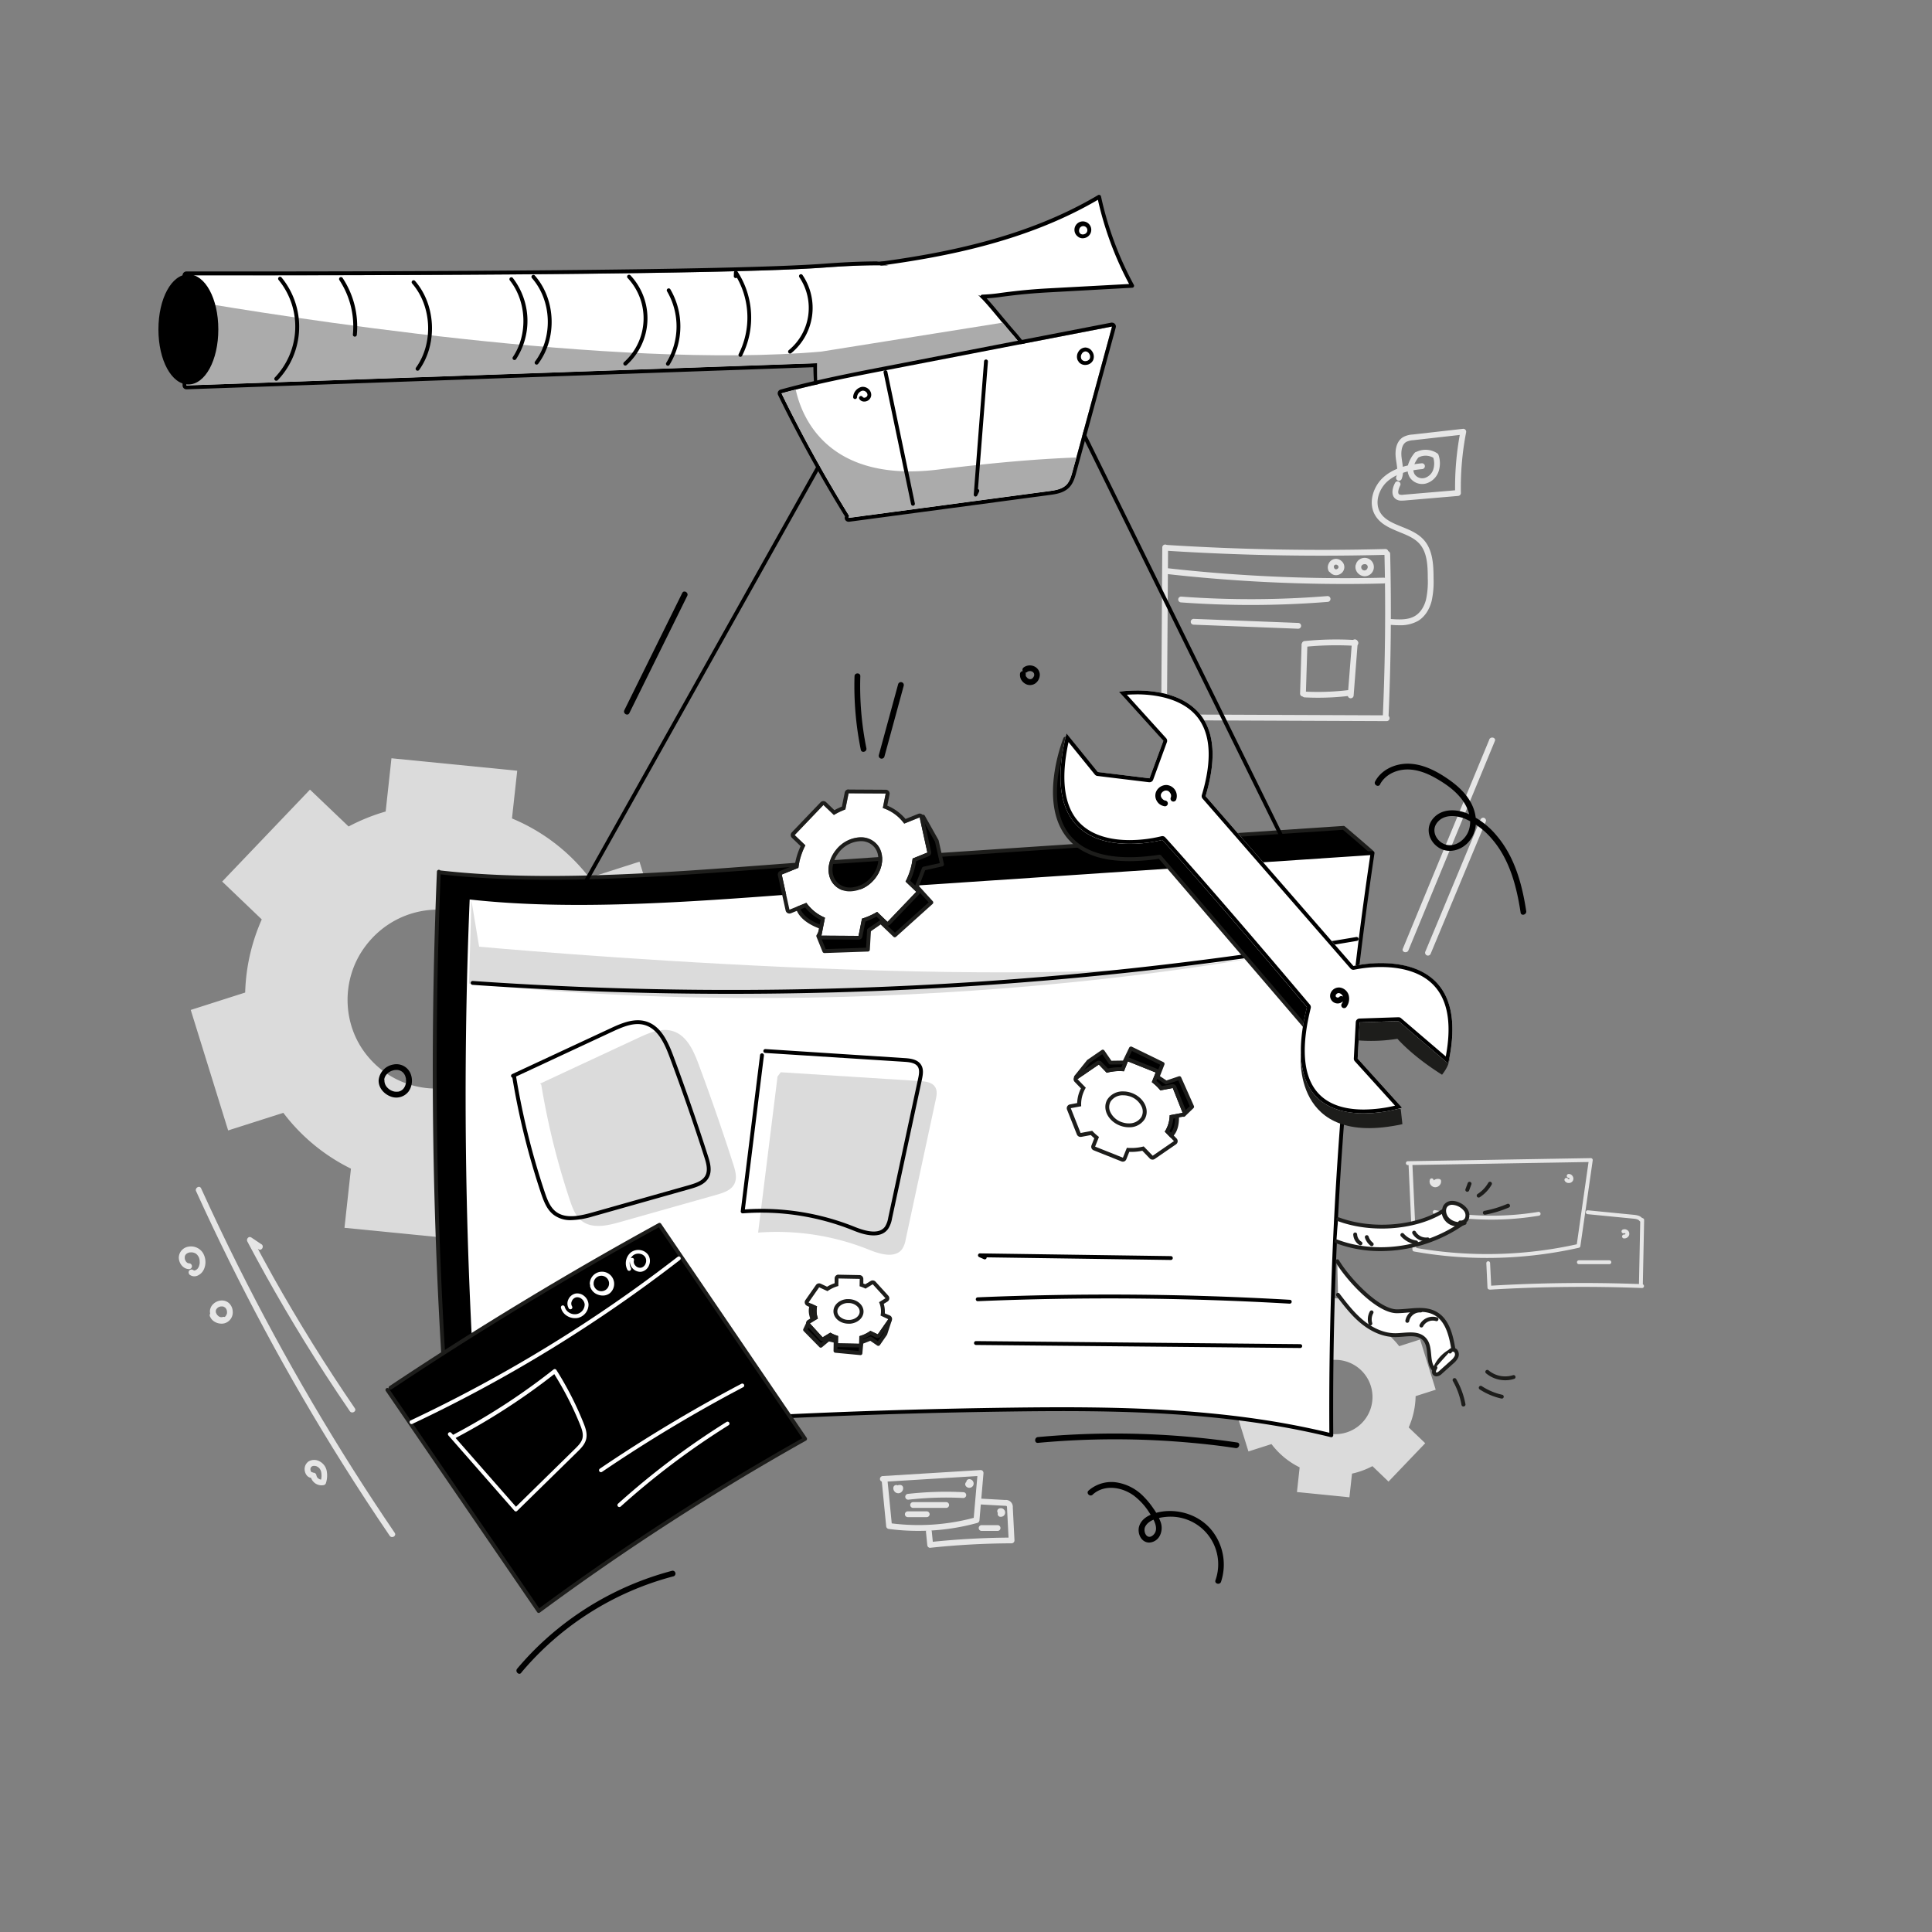 <svg id="eba291a8-fed2-46e0-87bc-05d02f98a004" data-name="Site is under maintenance" xmlns="http://www.w3.org/2000/svg" width="1000" height="1000" viewBox="0 0 1000 1000">
  <rect x="0" y="0" width="1000" height="1000" fill="#808080" stroke="none"/>
  <g id="a1443735-a645-45a0-ac5d-e12d25bf70d3" data-name="background">
    <g>
      <g>
        <path d="M769.71,651.11a213.72,213.72,0,0,1-37.8-3.34,1,1,0,0,1-.83-.94l-2-43.78h-.39a1,1,0,0,1-1-1,1,1,0,0,1,1-1l94.7-1.61a1.1,1.1,0,0,1,.76.33,1,1,0,0,1,.24.81L818,645a1,1,0,0,1-.78.84A216.62,216.62,0,0,1,769.71,651.11Zm-36.66-5.17a214.87,214.87,0,0,0,83.1-1.9l6.08-42.58L731.08,603Z" style="fill: #e6e6e6"/>
        <path d="M770.92,667.44a1,1,0,0,1-.67-.25,1,1,0,0,1-.33-.7l-.6-12.67a1,1,0,0,1,.95-1,1,1,0,0,1,1,1l.56,11.65c25.92-1.54,52.19-1.8,78.1-.79a1,1,0,0,1,1,1,1,1,0,0,1-1,1c-26.18-1-52.73-.74-78.91.85Z" style="fill: #e6e6e6"/>
        <path d="M849.34,632.3a1,1,0,0,1-.8-.41c-.6-.81-1.94-1-3.25-1.13l-23.56-2.31a1,1,0,0,1-.9-1.09,1,1,0,0,1,1.1-.9l23.56,2.31c1.68.16,3.56.46,4.65,1.93a1,1,0,0,1-.2,1.4A1,1,0,0,1,849.34,632.3Z" style="fill: #e6e6e6"/>
        <path d="M812,612.32h-.06a2.34,2.34,0,0,1-2.06-1.18,1,1,0,0,1,.4-1.35,1,1,0,0,1,1.36.4.45.45,0,0,0,.34.14.68.68,0,0,0,.39-.14.47.47,0,0,0-.37-.55,1,1,0,0,1-.08-2,2.38,2.38,0,0,1,2.11,1.2,2.34,2.34,0,0,1,.06,2.37A2.42,2.42,0,0,1,812,612.32Z" style="fill: #e6e6e6"/>
        <path d="M742.87,614.51h-.09a2.93,2.93,0,0,1-2.24-1.21,2.83,2.83,0,0,1-.5-2.43,1,1,0,0,1,2,.13,3.46,3.46,0,0,1,3.11-.7,1,1,0,0,1,.72.79,2.88,2.88,0,0,1-.71,2.36A3,3,0,0,1,742.87,614.51Z" style="fill: #e6e6e6"/>
        <path d="M840.84,641a3,3,0,0,1-.42,0,1,1,0,0,1,.38-2,.43.43,0,0,0,.37-.14.4.4,0,0,0,.15-.29.39.39,0,0,0-.21-.24.45.45,0,0,0-.38-.05,1,1,0,0,1-1.33-.5,1,1,0,0,1,.5-1.32,2.45,2.45,0,0,1,2.2.13,2.26,2.26,0,0,1,.42,3.74A2.48,2.48,0,0,1,840.84,641Z" style="fill: #e6e6e6"/>
        <path d="M849.32,666h0a1,1,0,0,1-1-1l.68-33.52a1,1,0,0,1,1-1,1,1,0,0,1,1,1L850.32,665A1,1,0,0,1,849.32,666Z" style="fill: #e6e6e6"/>
        <path d="M772.05,631.28a149.91,149.91,0,0,1-29.6-2.92,1,1,0,1,1,.39-2,149.45,149.45,0,0,0,53.39.91,1,1,0,0,1,1.15.82,1,1,0,0,1-.82,1.15A150.47,150.47,0,0,1,772.05,631.28Z" style="fill: #e6e6e6"/>
        <path d="M833,654.33H817.23a1,1,0,0,1,0-2H833a1,1,0,0,1,0,2Z" style="fill: #e6e6e6"/>
      </g>
      <g id="ab56930b-ce1e-4ff6-9d9e-f17f5ef79c3a" data-name="2">
        <path d="M475.39,792.37a113.27,113.27,0,0,1-15.42-1,1.51,1.51,0,0,1-1.28-1.34l-2.27-23.15A1.49,1.49,0,0,1,457,764l50.46-3.1a1.52,1.52,0,0,1,1.17.45,1.54,1.54,0,0,1,.42,1.18l-2.09,24.41a1.52,1.52,0,0,1-1.09,1.32A114,114,0,0,1,475.39,792.37Zm-13.83-3.87A111.06,111.06,0,0,0,504,785.63L505.89,764l-46.46,2.85Z" style="fill: #e6e6e6"/>
        <path d="M481.46,801.16a1.49,1.49,0,0,1-.94-.34,1.51,1.51,0,0,1-.55-1l-.69-6.91a1.5,1.5,0,1,1,3-.29l.54,5.4c13-1.33,26.15-2.06,39.2-2.16l-.79-15.46a3,3,0,0,0-.11-.82,2.37,2.37,0,0,0-1.07-.18l-12.63-.71A1.51,1.51,0,0,1,506,777.1a1.53,1.53,0,0,1,1.58-1.42l12.64.71a3.57,3.57,0,0,1,4,3.85l.87,17a1.52,1.52,0,0,1-.41,1.11,1.58,1.58,0,0,1-1.09.47,411.62,411.62,0,0,0-42,2.3Z" style="fill: #e6e6e6"/>
        <path d="M470.15,776.23a1.5,1.5,0,0,1-.17-3,176.49,176.49,0,0,1,28.71-.87,1.5,1.5,0,1,1-.16,3,173.77,173.77,0,0,0-28.21.86Z" style="fill: #e6e6e6"/>
        <path d="M489.75,780.49H472.63a1.5,1.5,0,1,1,0-3h17.12a1.5,1.5,0,0,1,0,3Z" style="fill: #e6e6e6"/>
        <path d="M469.88,785.27a1.5,1.5,0,0,1,0-3l9.79,0h0a1.5,1.5,0,1,1,0,3l-9.78,0Z" style="fill: #e6e6e6"/>
        <path d="M516.35,792.41h-8.26a1.5,1.5,0,0,1,0-3h8.26a1.5,1.5,0,0,1,0,3Z" style="fill: #e6e6e6"/>
        <path d="M501.74,770.1A2.25,2.25,0,0,1,499.8,769a1.5,1.5,0,0,1,.38-1.95,1.48,1.48,0,0,1,1.37-1.44,2.22,2.22,0,0,1,2,1,2.19,2.19,0,0,1-1.77,3.46Zm.64-2.6h0Z" style="fill: #e6e6e6"/>
        <path d="M464.93,772.91a2.6,2.6,0,0,1-2.5-3.07,1.49,1.49,0,0,1,1.77-1.16,1.57,1.57,0,0,1,.4.14,2.77,2.77,0,0,1,1.7-.15,1.5,1.5,0,0,1,1.11,1.13,2.49,2.49,0,0,1-.51,2.12,2.53,2.53,0,0,1-1.95,1Z" style="fill: #e6e6e6"/>
        <path d="M518,785.1l-.33,0a1.5,1.5,0,0,1-1.25-1.72,1.11,1.11,0,0,1,.07-.26,1.14,1.14,0,0,1-.15-.23,1.5,1.5,0,0,1,.63-2,2.25,2.25,0,0,1,2.64,3.58A2.28,2.28,0,0,1,518,785.1Zm.36-1.6Zm-.23-1.39Z" style="fill: #e6e6e6"/>
      </g>
      <g id="ab156b01-ed45-4225-a665-d8242d28d01e" data-name="3">
        <path d="M602.54,372.29h0a1.5,1.5,0,0,1-1.49-1.51l.54-87.44a1.54,1.54,0,0,1,1.51-1.49,1.49,1.49,0,0,1,1.49,1.51L604,370.8A1.5,1.5,0,0,1,602.54,372.29Z" style="fill: #e6e6e6"/>
        <path d="M684.16,287.62c-27,0-54.07-.87-80.87-2.59a1.5,1.5,0,0,1,.19-3c37.66,2.42,75.88,3.14,113.6,2.15a1.5,1.5,0,1,1,.08,3Q700.71,287.61,684.16,287.62Z" style="fill: #e6e6e6"/>
        <path d="M717.23,372.6h-.07a1.5,1.5,0,0,1-1.43-1.57c1.25-27.95,1.54-56.31.86-84.28a1.5,1.5,0,0,1,1.46-1.53h0a1.5,1.5,0,0,1,1.5,1.46c.68,28,.39,56.46-.86,84.49A1.5,1.5,0,0,1,717.23,372.6Z" style="fill: #e6e6e6"/>
        <path d="M717.74,373.26h0l-115.27-.47a1.5,1.5,0,0,1,0-3h0l115.27.47a1.5,1.5,0,0,1,0,3Z" style="fill: #e6e6e6"/>
        <path d="M695.94,302.27A826.45,826.45,0,0,1,603,297a1.5,1.5,0,0,1,.34-3,821.7,821.7,0,0,0,112.88,5,1.5,1.5,0,0,1,.08,3Q706.12,302.27,695.94,302.27Z" style="fill: #e6e6e6"/>
        <path d="M691.51,297.72a3.91,3.91,0,0,1-1.23-.2,4.16,4.16,0,0,1-1.9-1.34,1.5,1.5,0,0,1-.73-.72,4.31,4.31,0,0,1,.09-3.74,4.12,4.12,0,0,1,6.49-1.43,4.06,4.06,0,0,1-.26,6.64A4.33,4.33,0,0,1,691.51,297.72Zm-1.15-4.51a1.5,1.5,0,0,1,.09.43,1.26,1.26,0,0,0,.8,1,1.15,1.15,0,0,0,1-.22,1.22,1.22,0,0,0,.58-.91,1.27,1.27,0,0,0-.51-.94,1.35,1.35,0,0,0-1.07-.32,1.31,1.31,0,0,0-.82.74A1.42,1.42,0,0,0,690.36,293.21Z" style="fill: #e6e6e6"/>
        <path d="M706.36,298.26a4.77,4.77,0,0,1-3.34-1.43,4.63,4.63,0,0,1-1.37-4.24,1.52,1.52,0,0,1,.27-.59,1.56,1.56,0,0,1,.17-.62,4.76,4.76,0,1,1,4.27,6.88ZM704.62,293a2,2,0,0,1,0,.24,1.64,1.64,0,0,0,3.15.9,1.46,1.46,0,0,0-1.61-2.11,1.7,1.7,0,0,0-1.38.77A1.32,1.32,0,0,1,704.62,293Z" style="fill: #e6e6e6"/>
        <path d="M647.42,313.13c-12.09,0-24.18-.45-36.19-1.33a1.5,1.5,0,0,1-1.38-1.6,1.48,1.48,0,0,1,1.6-1.39,491.47,491.47,0,0,0,75.58-.28,1.5,1.5,0,1,1,.24,3C674.05,312.59,660.73,313.13,647.42,313.13Z" style="fill: #e6e6e6"/>
        <path d="M671.87,325.43h0l-54.11-2.1a1.5,1.5,0,0,1-1.44-1.55,1.53,1.53,0,0,1,1.56-1.45l54.1,2.1a1.5,1.5,0,0,1-.06,3Z" style="fill: #e6e6e6"/>
        <path d="M725.37,259.13a5,5,0,0,1-2.69-.67c-2.35-1.45-2.59-4.71-.61-8.51a1.5,1.5,0,1,1,2.66,1.39c-.92,1.77-1.46,4-.48,4.57a3.93,3.93,0,0,0,2.09.16l26.81-2.29a152.06,152.06,0,0,1,2.42-28.65l-24,2.71a9.5,9.5,0,0,0-3.74.92c-2.89,1.72-2.56,6.53-2.38,8,.08.68.18,1.36.28,2.05.45,3,.92,6.07-.23,9.07a1.5,1.5,0,0,1-2.8-1.08c.86-2.25.48-4.82.07-7.55-.11-.71-.22-1.42-.3-2.13-.62-5.12.78-9.09,3.83-10.9a11.89,11.89,0,0,1,4.93-1.32l26-2.94a1.47,1.47,0,0,1,1.27.48,1.51,1.51,0,0,1,.37,1.3,149.25,149.25,0,0,0-2.72,31.43,1.51,1.51,0,0,1-1.38,1.52l-28.2,2.41C726.24,259.09,725.82,259.13,725.37,259.13Z" style="fill: #e6e6e6"/>
        <path d="M736.2,250.52a7.7,7.7,0,0,1-6.61-3.58A8.64,8.64,0,0,1,729,240a17.64,17.64,0,0,1,3.18-5.56,1.54,1.54,0,0,1,1-.57,10.88,10.88,0,0,1,10.83.83,1.51,1.51,0,0,1,.56.76,13.36,13.36,0,0,1,0,8.7,9.66,9.66,0,0,1-6.55,6.11A7.5,7.5,0,0,1,736.2,250.52Zm-2-13.77a14,14,0,0,0-2.34,4.16,5.6,5.6,0,0,0,.3,4.5,4.8,4.8,0,0,0,5.18,2,6.67,6.67,0,0,0,4.46-4.24,10.15,10.15,0,0,0,.08-6.23,7.91,7.91,0,0,0-7.66-.17Z" style="fill: #e6e6e6"/>
        <path d="M724.23,323.62c-1.71,0-3.36-.12-4.82-.23a1.5,1.5,0,0,1,.23-3c5,.37,9.4.5,12.87-1.64,2.63-1.62,4.62-4.61,5.6-8.41a43.84,43.84,0,0,0,.9-11.05c0-6.95-.37-13.55-4.39-17.95-2.57-2.82-6.29-4.33-10.23-5.92-4.81-2-9.79-4-12.56-8.62-4-6.66-.86-15.4,4.47-20,5.93-5.14,14-6.44,19.57-7a1.5,1.5,0,0,1,.28,3c-8.18.78-13.87,2.77-17.89,6.25-4.39,3.8-7,10.9-3.86,16.2,2.26,3.78,6.56,5.53,11.12,7.38,4.07,1.65,8.29,3.36,11.31,6.67,4.75,5.2,5.16,12.72,5.18,20a46.4,46.4,0,0,1-1,11.81c-1.18,4.55-3.64,8.18-6.93,10.21A18.58,18.58,0,0,1,724.23,323.62Z" style="fill: #e6e6e6"/>
        <path d="M674.37,360.51h0a1.48,1.48,0,0,1-1.45-1.54l.78-25.23a1.51,1.51,0,0,1,1.5-1.45h.05a1.49,1.49,0,0,1,1.45,1.54l-.78,25.23A1.51,1.51,0,0,1,674.37,360.51Z" style="fill: #e6e6e6"/>
        <path d="M675.44,334.8a1.5,1.5,0,0,1-.15-3,164.68,164.68,0,0,1,26.37-.5,1.51,1.51,0,0,1,1.41,1.59,1.49,1.49,0,0,1-1.59,1.41,161,161,0,0,0-25.89.49Z" style="fill: #e6e6e6"/>
        <path d="M699.15,361.43H699a1.49,1.49,0,0,1-1.38-1.61l2.15-27.49a1.49,1.49,0,0,1,1.61-1.38,1.51,1.51,0,0,1,1.38,1.61L700.64,360A1.5,1.5,0,0,1,699.15,361.43Z" style="fill: #e6e6e6"/>
        <path d="M682.11,361.14q-3.4,0-6.79-.17a1.5,1.5,0,0,1,.15-3,132.41,132.41,0,0,0,23.13-.86,1.5,1.5,0,1,1,.38,3A133.83,133.83,0,0,1,682.11,361.14Z" style="fill: #e6e6e6"/>
      </g>
      <path d="M770.88,382.75,736,467.09l-9.91,24c-.73,1.78,2.17,2.56,2.9.8l34.84-84.35,9.91-24c.73-1.79-2.17-2.56-2.9-.8Z" style="fill: #e6e6e6"/>
      <path d="M766.16,424.35,744,477.58l-6.32,15.14a1.52,1.52,0,0,0,1.05,1.85,1.54,1.54,0,0,0,1.84-1.05l22.2-53.23,6.32-15.14a1.51,1.51,0,0,0-1-1.85,1.53,1.53,0,0,0-1.84,1.05Z" style="fill: #e6e6e6"/>
      <path d="M101.52,616.6Q118.07,653,137,688.28t40.21,69.15q11.91,19,24.51,37.49c1.08,1.58,3.68.08,2.59-1.52q-22.52-33.07-42.78-67.59t-38.16-70.3q-10-20-19.28-40.43c-.8-1.75-3.39-.23-2.59,1.52Z" style="fill: #e6e6e6"/>
      <path d="M98,659.68a4.08,4.08,0,0,0,4.46.49,6.46,6.46,0,0,0,3-3,9.2,9.2,0,0,0-.43-8.66,7.3,7.3,0,0,0-7.48-3.24,5.87,5.87,0,0,0-5,5.56c0,3,2.18,6,5.3,6.07a1.5,1.5,0,1,0,0-3c-.07,0-.46-.07-.09,0l-.29-.07c-.1,0-.19-.06-.29-.09.31.1.07,0,0,0s-.61-.41-.34-.18a5.1,5.1,0,0,1-.47-.46c-.06-.06-.22-.28,0,0a3.28,3.28,0,0,1-.2-.31c-.11-.17-.2-.35-.3-.54s0,0,0,0l-.12-.35-.06-.24c0-.08-.1-.6-.06-.21,0-.21,0-.41,0-.62s0-.16,0-.24c0-.39-.08.29,0-.09.05-.2.1-.39.16-.59.12-.37-.09.17,0,0l.21-.37c.21-.36-.1.11.05-.08l.22-.25.29-.27s.23-.16,0,0a6.42,6.42,0,0,1,.56-.34s.44-.2.13-.07l.38-.14.65-.16c.41-.09-.29,0,.14,0l.27,0a6.26,6.26,0,0,1,.75,0c.07,0,.37.05.07,0l.4.07a5.48,5.48,0,0,1,.72.22c.25.08-.3-.16.08,0l.31.15.29.18s.39.27.14.08a5.34,5.34,0,0,1,.65.61,5.41,5.41,0,0,1,.7,1l.13.27c-.12-.26.07.19.08.2a8.65,8.65,0,0,1,.25.87l.06.3c.1.46,0-.27,0,.2,0,.26,0,.51.05.77a5.54,5.54,0,0,1-.14,1.43,8.89,8.89,0,0,1-.26.88s-.17.43-.09.24-.15.28-.18.33-.11.17-.16.25-.11.16,0,.06l-.19.23a5.26,5.26,0,0,1-.64.61c.18-.14,0,0-.05,0l-.49.29s-.26.1,0,0a3.28,3.28,0,0,1-.51.15c.07,0,.29,0,0,0h-.25l.09,0a2.8,2.8,0,0,1-.31-.09c.4.14-.29-.23,0,0a1.54,1.54,0,0,0-2.12,0,1.5,1.5,0,0,0,0,2.12Z" style="fill: #e6e6e6"/>
      <path d="M108.78,681.56c1.15,2.71,4.45,4,7.22,3.43a5.86,5.86,0,0,0,4.44-6.4,6.22,6.22,0,0,0-1.82-4,5.48,5.48,0,0,0-4.06-1.46c-3,.19-5.83,2.47-5.9,5.61a6.11,6.11,0,0,0,7.48,5.81,1.5,1.5,0,1,0-.8-2.89l-.41.1c-.24.05.09,0,.09,0h-.57c-.07,0-.28,0-.06,0s0,0-.11,0l-.4-.1-.19-.07c-.15,0-.14,0,.06,0a2,2,0,0,1-.73-.4.68.68,0,0,0-.18-.13s.27.23.06,0l-.28-.25c-.1-.1-.2-.2-.29-.31s-.19-.21,0-.05-.06-.08-.07-.1c-.15-.22-.25-.46-.38-.69s.07.27,0,.07,0-.13-.07-.2a3.28,3.28,0,0,1-.11-.45c-.06-.23,0,.08,0,.09a1.55,1.55,0,0,1,0-.21,2.16,2.16,0,0,1,0-.36c0-.38-.07.23,0-.11,0-.14.06-.28.1-.42s.09-.39.06-.17,0,0,0,0l.09-.17c.06-.09.11-.19.18-.28s.11-.13.1-.15c-.13.17-.16.21-.08.12l.09-.1c.16-.18.34-.33.51-.49s-.11.09-.12.08l.16-.11.4-.25.3-.15c.32-.17-.27.08.08,0a6.05,6.05,0,0,1,.73-.2l.19,0c.2,0-.32,0-.12,0l.34,0h.56c.27,0-.25-.06-.07,0l.68.18c.26.08-.1,0-.1,0l.17.08a2.77,2.77,0,0,1,.37.22c.31.18-.19-.19.07,0l.24.22s.2.28.25.28-.21-.31-.07-.08c0,.06.09.12.13.19a2.54,2.54,0,0,1,.16.28l.09.17c.12.22,0-.07,0-.11a1.3,1.3,0,0,0,.13.36c0,.13.08.27.11.4l.06.33c.06.26,0-.1,0-.12a.68.68,0,0,0,0,.19,6.42,6.42,0,0,1,0,.76,1,1,0,0,0,0,.18c0-.11,0-.31,0-.11s0,.24-.08.37-.06.24-.1.36l-.06.17c-.07.21,0-.06,0-.09s-.13.26-.17.33a3.37,3.37,0,0,1-.19.32l-.11.15s.25-.28.07-.08-.17.19-.26.27l-.28.26s.31-.21.07-.07l-.16.11-.29.16-.17.08c-.16.09.31-.11.06,0l-.41.13a1.66,1.66,0,0,0-.41.08h-.74c-.07,0-.32-.07-.09,0s-.19,0-.27-.06-.81-.26-.82-.25.34.16.09,0l-.17-.08-.42-.23-.31-.22s.25.21.08.06l-.18-.15-.3-.3-.12-.15s.21.31,0,0a4.64,4.64,0,0,1-.43-.79,1.51,1.51,0,0,0-2.05-.54,1.55,1.55,0,0,0-.54,2.06Z" style="fill: #e6e6e6"/>
      <path d="M160.69,763.65a5.89,5.89,0,0,0,2.46,4.11,5.72,5.72,0,0,0,4.49.91,1.52,1.52,0,0,0,1.05-1,12.64,12.64,0,0,0,.34-6.68,7.15,7.15,0,0,0-3.71-4.65,5.73,5.73,0,0,0-5.63.11,4.84,4.84,0,0,0-2,4.37c.15,1.86,1.28,3.81,3.27,4.11a1.55,1.55,0,0,0,1.85-1,1.51,1.51,0,0,0-1.05-1.84c-.13,0-.25-.06-.38-.09s.09.06.1.06-.16-.09-.17-.09l-.15-.09c-.22-.11.15,0,.09.07a1.07,1.07,0,0,1-.26-.26s.17.27.07.08l-.1-.15a1.19,1.19,0,0,1-.18-.33c0,.17.09.25.05.09l-.06-.18c0-.15-.06-.29-.09-.43s0,.3,0,.1a.33.33,0,0,0,0-.14v-.4l0-.2s-.07.34,0,.1.06-.28.1-.43a1.27,1.27,0,0,0,.06-.18c.05-.19-.14.25,0,.08s.13-.23.19-.34c.16-.28-.15.14,0,0s.47-.39.13-.17l.33-.21.22-.11c.18-.1-.22,0,0,0a2,2,0,0,0,.48-.12c.14-.06-.07,0-.1,0l.36,0a3.93,3.93,0,0,1,.49,0c.09,0,.25.07,0,0l.18,0,.49.13.24.08c.16,0-.2-.1.05,0a8.93,8.93,0,0,1,.88.53c-.23-.16.07.07.14.13a3.18,3.18,0,0,1,.41.41l.17.19c-.18-.21,0,0,0,0l.27.43a4,4,0,0,1,.41,1,9.13,9.13,0,0,1-.3,5.23l1.05-1c-.13,0-.37,0-.11,0a2.41,2.41,0,0,1-.38,0s-.47,0-.11,0a2.41,2.41,0,0,1-.37-.07l-.37-.11c-.27-.07.09.06-.06,0a6.38,6.38,0,0,1-.67-.38c-.1-.07-.21-.18-.05,0l-.29-.26-.26-.28c.21.21,0,0-.07-.11a2.59,2.59,0,0,1-.19-.33c0-.07-.17-.41-.06-.1,0-.1-.07-.2-.1-.3s-.11-.53-.06-.17a1.54,1.54,0,0,0-1.5-1.5c-.72,0-1.61.66-1.5,1.5Z" style="fill: #e6e6e6"/>
      <path d="M135.34,644.05l-5.28-3.55c-1.32-.88-2.71.81-2.05,2.06q18.7,35.41,40.53,69.07,6.15,9.48,12.53,18.79c1.08,1.58,3.68.09,2.59-1.51q-22.64-33.06-42.27-68Q135.87,651,130.6,641l-2.06,2.06,5.28,3.54c1.61,1.08,3.11-1.52,1.52-2.59Z" style="fill: #e6e6e6"/>
    </g>
    <path d="M98.73,522.74l19.36,62.37L146.65,576a98.17,98.17,0,0,0,35,28.89l-3.35,30.62,65.09,6.44,3.21-29.35a100,100,0,0,0,25.31-9.32l19.95,19.08,45.5-47.58-20.49-19.6a100.14,100.14,0,0,0,8.6-38.79l24.91-8L331,446l-25.94,8.31A98.1,98.1,0,0,0,265,423.63l2.71-24.7-65.09-6.45-3,27.56a99.29,99.29,0,0,0-19.18,7.75l-20-19.08L115,456.29l20.49,19.6a100,100,0,0,0-8.59,37.85ZM189,489.92c18.3-24.63,54.3-25.62,73.42-2,13,16.07,13.42,39.63,1,56.41-18.29,24.63-54.3,25.62-73.41,2C176.91,530.25,176.51,506.69,189,489.92Z" style="fill: #dbdbdb"/>
    <path d="M638.11,725.27l8.08,26,11.92-3.82a41,41,0,0,0,14.59,12.06l-1.4,12.77L698.46,775l1.34-12.25a41.91,41.91,0,0,0,10.57-3.88l8.32,8,19-19.86-8.55-8.18a41.77,41.77,0,0,0,3.58-16.19l10.4-3.32-8.08-26-10.82,3.47a40.73,40.73,0,0,0-16.73-12.81l1.13-10.31-27.16-2.68-1.26,11.5a41.11,41.11,0,0,0-8,3.23l-8.33-8-19,19.85,8.55,8.18a41.76,41.76,0,0,0-3.59,15.8Zm37.66-13.7a19.23,19.23,0,1,1,.4,23.55A19.34,19.34,0,0,1,675.77,711.57Z" style="fill: #dbdbdb"/>
  </g>
  <g id="a891809d-4da0-41c4-9557-992abfca1626" data-name="hand">
    <g>
      <path d="M227.5,451.5c64.16,7.3,139.31-1,203.74-5.29l264.2-17.71C702,434,710,441,710,441c-13.56,95.22-36.61,192.72-35.92,288.9-54.11-13.32-110.45-14-166.17-13.3q-138.46,1.81-276.49,14.75a2449.4,2449.4,0,0,1-4.27-280.14Z"/>
      <path d="M231.42,732.35a1,1,0,0,1-.65-.24,1,1,0,0,1-.35-.69,2460.51,2460.51,0,0,1-4.27-280.25,1,1,0,0,1,1.65-.73l.11.1c52.72,6,114.18,1.31,168.41-2.79,12.09-.91,23.52-1.78,34.85-2.54l264.2-17.71a1.08,1.08,0,0,1,.71.23c6.5,5.45,14.5,12.45,14.58,12.52a1,1,0,0,1,.33.89c-3.79,26.6-8.4,53.87-12.86,80.24-11.57,68.47-23.54,139.27-23,208.51a1,1,0,0,1-.38.79,1,1,0,0,1-.86.19c-54.92-13.52-112.08-14-165.92-13.27-91.9,1.2-184.9,6.16-276.41,14.74ZM228.1,452.57a2457,2457,0,0,0,4.24,277.68c91.23-8.52,183.94-13.45,275.56-14.65,53.55-.69,110.4-.26,165.17,13-.34-69,11.57-139.44,23.09-207.58,4.43-26.18,9-53.24,12.77-79.64-1.68-1.47-8.25-7.19-13.83-11.88L431.3,447.21c-11.32.76-22.74,1.62-34.83,2.54C342.29,453.84,280.91,458.48,228.1,452.57Z" style="fill: #1d1d1b"/>
    </g>
    <path d="M302.5,458.5a1,1,0,0,1-.49-.13,1,1,0,0,1-.38-1.36l147-262a1,1,0,0,1,.91-.51l99,4a1,1,0,0,1,.86.56l122,248a1,1,0,1,1-1.8.88L547.87,200.48l-97.8-4L303.37,458A1,1,0,0,1,302.5,458.5Z"/>
    <g>
      <circle cx="614.5" cy="473.5" r="7" style="fill: #fff"/>
      <path d="M614.5,468.5a5,5,0,1,1-5,5,5,5,0,0,1,5-5m0-2a7,7,0,1,0,7,7,7,7,0,0,0-7-7Z"/>
    </g>
    <g>
      <circle cx="633.5" cy="473.5" r="7" style="fill: #fff"/>
      <path d="M633.5,468.5a5,5,0,1,1-5,5,5,5,0,0,1,5-5m0-2a7,7,0,1,0,7,7,7,7,0,0,0-7-7Z"/>
    </g>
    <g>
      <circle cx="651.5" cy="473.5" r="7" style="fill: #fff"/>
      <path d="M651.5,468.5a5,5,0,1,1-5,5,5,5,0,0,1,5-5m0-2a7,7,0,1,0,7,7,7,7,0,0,0-7-7Z"/>
    </g>
    <g>
      <path d="M242.5,464.5c64.16,7.3,139.31-1,203.74-5.29l264.2-17.71a1942.65,1942.65,0,0,0-21.36,301.4c-54.11-13.32-110.45-14-166.17-13.3q-138.46,1.81-276.49,14.75a2449.4,2449.4,0,0,1-4.27-280.14Z" style="fill: #fff"/>
      <path d="M246.42,745.35a1,1,0,0,1-.65-.24,1,1,0,0,1-.35-.69,2460.51,2460.51,0,0,1-4.27-280.25,1,1,0,0,1,1.65-.73l.11.1c52.72,6,114.18,1.31,168.41-2.79,12.09-.91,23.52-1.78,34.85-2.54l264.2-17.71a1.06,1.06,0,0,1,.8.32,1,1,0,0,1,.25.83,1946.76,1946.76,0,0,0-21.34,301.24,1,1,0,0,1-.38.79,1,1,0,0,1-.86.19c-54.92-13.52-112.08-14-165.92-13.27-91.9,1.2-184.9,6.16-276.41,14.74ZM243.1,465.57a2457,2457,0,0,0,4.24,277.68c91.23-8.52,183.94-13.45,275.56-14.65,53.55-.69,110.4-.26,165.17,13a1949.73,1949.73,0,0,1,21.19-299l-263,17.63c-11.32.76-22.74,1.62-34.83,2.54C357.29,466.84,295.91,471.48,243.1,465.57Z"/>
    </g>
    <g>
      <path d="M202.15,718.27q67.74-45.13,139.21-84.34l75.35,110.84a1308.41,1308.41,0,0,0-137.86,89.09L200.54,719.4"/>
      <path d="M278.85,834.86h-.16a1,1,0,0,1-.66-.42L199.71,720a1,1,0,0,1,1.54-1.27,1,1,0,0,1,.34-1.27c45-30,91.87-58.37,139.29-84.38a1,1,0,0,1,1.3.32L417.54,744.2a1,1,0,0,1,.14.8,1,1,0,0,1-.48.64,1309.62,1309.62,0,0,0-137.75,89A1.07,1.07,0,0,1,278.85,834.86ZM201.48,719l77.61,113.43a1314.42,1314.42,0,0,1,136.18-88L341,635.25C294,661.11,247.41,689.32,202.7,719.1A1,1,0,0,1,201.48,719Z" style="fill: #1d1d1b"/>
    </g>
    <path d="M244,466l4,24s286.54,26.46,406.77,4.73c0,0-190.27,37.42-412,14.35Z" style="fill: #dbdbdb"/>
    <path d="M311.06,762a1,1,0,0,1-.56-1.83,768.16,768.16,0,0,1,73.24-43.93,1,1,0,0,1,1.35.42,1,1,0,0,1-.42,1.35,763.39,763.39,0,0,0-73.05,43.82A1,1,0,0,1,311.06,762Z" style="fill: #fff"/>
    <path d="M320.58,780.05a1,1,0,0,1-.74-.33,1,1,0,0,1,.07-1.42A403.92,403.92,0,0,1,376.05,736a1,1,0,0,1,1.06,1.7,401.29,401.29,0,0,0-55.86,42.1A1,1,0,0,1,320.58,780.05Z" style="fill: #fff"/>
    <path d="M213,737.09a1,1,0,0,1-.42-1.9,742,742,0,0,0,138.2-84.68,1,1,0,0,1,1.22,1.58A743.7,743.7,0,0,1,213.43,737,1.07,1.07,0,0,1,213,737.09Z" style="fill: #fff"/>
    <path d="M312,670.57a7,7,0,0,1-2.39-.42,6.26,6.26,0,0,1-4.21-4.49,1.4,1.4,0,0,0-.13-1,6.31,6.31,0,1,1,10.44,4.65A5.81,5.81,0,0,1,312,670.57Zm-4.79-5.66a1,1,0,0,1,.15.33,4,4,0,1,0-.1-.7A.92.92,0,0,1,307.25,664.91Z" style="fill: #fff"/>
    <path d="M331.34,658.3a5.36,5.36,0,0,1-3.85-1.75,5,5,0,0,1-1.45-3.81,5.39,5.39,0,0,0,.48,3.57,1,1,0,0,1-1.77.94,7.32,7.32,0,0,1,1.86-9.07,6.44,6.44,0,0,1,5-1.1,6,6,0,0,1,4,2.62,5.71,5.71,0,0,1,.34,5.17,5.29,5.29,0,0,1-3.57,3.29A4.46,4.46,0,0,1,331.34,658.3Zm-4.17-7.18a.92.92,0,0,1,.29,0,1,1,0,0,1,.66,1.25,2.88,2.88,0,0,0,.82,2.77,3.16,3.16,0,0,0,3,1,3.32,3.32,0,0,0,2.21-2.09,3.81,3.81,0,0,0-.18-3.36,4,4,0,0,0-2.69-1.72,4.53,4.53,0,0,0-3.48.73,4.39,4.39,0,0,0-1.3,1.59A1,1,0,0,1,327.17,651.12Z" style="fill: #fff"/>
    <path d="M297.56,682.28a7.69,7.69,0,0,1-3.93-1.1,6.93,6.93,0,0,1-3.28-4.27,1,1,0,1,1,1.95-.47,5,5,0,0,0,2.35,3,5.43,5.43,0,0,0,4.16.66,5.14,5.14,0,0,0,3.82-4.91,4.11,4.11,0,0,0-1.58-2.9,3.52,3.52,0,0,0-2.74-.81,3.23,3.23,0,0,0-2.33,2,2.82,2.82,0,0,0,.1,2.66,1,1,0,0,1-.28,1.39,1,1,0,0,1-1.38-.28,4.81,4.81,0,0,1-.27-4.57,5.25,5.25,0,0,1,3.83-3.15,5.5,5.5,0,0,1,4.32,1.22,6.11,6.11,0,0,1,2.32,4.35,7.12,7.12,0,0,1-5.3,7A6.9,6.9,0,0,1,297.56,682.28Z" style="fill: #fff"/>
    <path d="M267,782.32h0a1,1,0,0,1-.72-.34l-34.19-39a1,1,0,0,1,1.51-1.32l.92,1a337.3,337.3,0,0,0,52-33.82,1,1,0,0,1,.79-.2,1,1,0,0,1,.67.45A168,168,0,0,1,302,736.48c1.09,2.7,2.09,5.58,1.37,8.49-.69,2.74-2.79,4.8-4.47,6.45L267.71,782A1,1,0,0,1,267,782.32Zm-31.16-38,31.22,35.57L297.54,750c1.91-1.87,3.42-3.47,3.93-5.51.58-2.32-.32-4.86-1.29-7.25a167.08,167.08,0,0,0-13.29-26A338.79,338.79,0,0,1,235.84,744.3Z" style="fill: #fff"/>
    <path d="M378.28,514.4q-66.9,0-133.71-4.65a1,1,0,0,1-.93-1.07,1,1,0,0,1,1.07-.93A1926.07,1926.07,0,0,0,702,485a1,1,0,0,1,.34,2A1928.88,1928.88,0,0,1,378.28,514.4Z"/>
    <path d="M667.47,674.77h-.06a1610.85,1610.85,0,0,0-161.34-1.27h0a1,1,0,0,1,0-2,1611.88,1611.88,0,0,1,161.54,1.27,1,1,0,0,1-.06,2Z"/>
    <path d="M673,697.73h0l-167.84-1.58a1,1,0,0,1,0-2h0L673,695.73a1,1,0,0,1,1,1A1,1,0,0,1,673,697.73Z"/>
    <path d="M606,652.16h0L510.7,650.8a1,1,0,0,1-.08.45,1,1,0,0,1-1.32.51l-2.49-1.1a1,1,0,0,1-.58-1.13,1,1,0,0,1,1-.78l98.8,1.41a1,1,0,0,1,1,1A1,1,0,0,1,606,652.16Z"/>
    <path d="M280.15,561.4A387.22,387.22,0,0,0,295,621.33c1.32,3.95,2.86,8.09,6.15,10.64,5.34,4.13,13,2.48,19.48.65L371,618.38c3.45-1,7.26-2.23,9-5.39s.63-7-.45-10.34q-8.4-26.16-18-51.91c-2.6-7-6.11-14.76-13.21-17-5.89-1.88-12.18.78-17.79,3.39l-51,23.75" style="fill: #dbdbdb"/>
    <path d="M295.58,631.54a14.33,14.33,0,0,1-9.06-2.78c-3.46-2.67-5-6.78-6.49-11.11a389.56,389.56,0,0,1-14.83-59.84,1,1,0,0,1-.59-.53,1,1,0,0,1,.49-1.33l51-23.74c6-2.81,12.43-5.39,18.52-3.45,7.24,2.31,10.93,9.84,13.84,17.63,6.37,17.1,12.43,34.58,18,52,1.15,3.57,2.22,7.67.38,11.11s-5.74,4.8-9.56,5.88l-50.41,14.24A42.88,42.88,0,0,1,295.58,631.54Zm-28.45-74.33v0A386.41,386.41,0,0,0,281.93,617c1.35,4,2.8,7.83,5.81,10.15,4.77,3.69,11.76,2.41,18.6.49l50.42-14.24c3.41-1,6.86-2.14,8.33-4.9s.55-6.23-.52-9.56c-5.57-17.35-11.62-34.8-18-51.87-2.73-7.32-6.14-14.37-12.57-16.42-5.4-1.73-11.16.6-17.06,3.35Z"/>
    <path d="M402.45,557.21,392.4,638A128,128,0,0,1,450,646.93c5.69,2.3,13.41,4.5,17-.5a13,13,0,0,0,1.81-5l15.48-72c.5-2.3,1-4.88-.32-6.86-1.52-2.37-4.76-2.79-7.58-3L404.12,555" style="fill: #dbdbdb"/>
    <path d="M452.19,639.44c-4.2,0-8.62-1.78-10.61-2.58a127.21,127.21,0,0,0-57.1-8.83,1,1,0,0,1-1.07-1.12l10-80.83a1,1,0,0,1,2,.25L385.54,626a129.17,129.17,0,0,1,56.78,9c8.19,3.31,13.36,3.26,15.79-.15a12.39,12.39,0,0,0,1.65-4.62l15.47-72c.48-2.2.85-4.49-.18-6.11-1.22-1.91-4-2.34-6.8-2.52L396.05,545a1,1,0,0,1-.93-1.06,1,1,0,0,1,1.06-.94l72.2,4.68c3.33.21,6.65.78,8.35,3.44,1.45,2.26,1,5,.46,7.6l-15.48,71.95a14,14,0,0,1-2,5.36C457.89,638.6,455.09,639.44,452.19,639.44Z"/>
    <g>
      <g>
        <path d="M477.84,422.67l7.07,12.61,2.72,12.16-9.46,2.12-3.6,9.31,7.52,8.26-18.9,17-7.22-6.9-6.16,4.22-.59,10.06-22.53.78-3.16-7.81,2.45-4.33s-9.67-2.57-12.53-9S438.08,467,438.08,467l30.34-3.94.88-21.49Z"/>
        <path d="M426.69,493.28a1,1,0,0,1-.93-.63l-3.16-7.81a1,1,0,0,1,.06-.86l1.83-3.25c-2.79-1-9.54-3.75-12-9.22a2.72,2.72,0,0,1,.22-2.85c3.05-4.28,21.36-3,25.31-2.64l29.4-3.82.84-20.64a.84.84,0,0,1,.09-.37l8.54-18.94a1,1,0,0,1,.86-.58,1,1,0,0,1,.92.51l7.08,12.61a1.08,1.08,0,0,1,.1.27l2.72,12.16a1,1,0,0,1-.76,1.2l-8.94,2-3.18,8.24,7.1,7.79a1,1,0,0,1-.07,1.42l-18.91,17a1,1,0,0,1-1.36,0l-6.63-6.35L450.78,482l-.56,9.58a1,1,0,0,1-1,.94l-22.54.78Zm-2.06-8.74,2.72,6.71,20.93-.72.53-9.15a1,1,0,0,1,.44-.77l6.15-4.21a1,1,0,0,1,1.26.1l6.55,6.26,17.47-15.7-6.85-7.51a1,1,0,0,1-.19-1l3.6-9.31a1,1,0,0,1,.71-.62l8.49-1.9-2.47-11-6-10.76-7.65,17-.87,21.29a1,1,0,0,1-.87.95L438.21,468H438c-8.13-.7-21.74-.83-23.62,1.8-.13.18-.22.41,0,.88,2.64,5.95,11.78,8.45,11.87,8.48a1,1,0,0,1,.62,1.45Zm43.79-21.45h0Z" style="fill: #1d1d1b"/>
      </g>
      <g>
        <path d="M404.6,452.68l4,18.2,8.77-3.55A22.23,22.23,0,0,0,427,475l-1.86,9.29,19.22.11,1.78-8.91A36.13,36.13,0,0,0,454,472l5.4,5.17,14.9-15.58-5.56-5.31a34.61,34.61,0,0,0,3.66-11.9l7.65-3.1-4-18.2-8,3.22a22.36,22.36,0,0,0-11.09-8.09l1.5-7.5-19.22-.11L437.54,419a35.86,35.86,0,0,0-5.93,2.86l-5.41-5.17-14.9,15.58,5.56,5.31a34.66,34.66,0,0,0-3.63,11.62Zm27.82-12.4c6.14-7.92,16.9-9.23,21.94-2.67,3.43,4.46,2.88,11.53-1.3,16.92-6.15,7.92-16.91,9.23-21.94,2.67C427.69,452.74,428.23,445.67,432.42,440.28Z" style="fill: #fff"/>
        <path d="M439.21,410.61l19.22.11-1.5,7.5A22.36,22.36,0,0,1,468,426.31l8-3.22,4,18.2-7.65,3.1a34.61,34.61,0,0,1-3.66,11.9l5.56,5.31-14.9,15.58L454,472a36.13,36.13,0,0,1-7.81,3.51l-1.78,8.91-19.22-.11L427,475a22.23,22.23,0,0,1-9.61-7.7l-8.77,3.55-4-18.2,8.63-3.5a34.66,34.66,0,0,1,3.63-11.62l-5.56-5.31,14.9-15.58,5.4,5.17a36.34,36.34,0,0,1,5.94-2.86l1.67-8.37m.8,50.79a17,17,0,0,0,13.05-6.87c4.18-5.39,4.73-12.46,1.3-16.92a10.94,10.94,0,0,0-8.89-4.2,16.94,16.94,0,0,0-13.05,6.87c-4.19,5.39-4.73,12.46-1.3,16.92a10.92,10.92,0,0,0,8.89,4.2m-.8-52.79a2,2,0,0,0-2,1.61l-1.46,7.29a38.23,38.23,0,0,0-3.88,1.86l-4.33-4.15a2,2,0,0,0-1.38-.55h-.05a2,2,0,0,0-1.4.62l-14.9,15.58a2,2,0,0,0,.07,2.82l4.5,4.31a36.45,36.45,0,0,0-3,9.76l-7.56,3.06a2,2,0,0,0-1.2,2.29l4,18.2a2,2,0,0,0,2,1.57,2,2,0,0,0,.75-.15l7.35-3a23.4,23.4,0,0,0,2.07,2.26,24.19,24.19,0,0,0,5.94,4.17l-1.55,7.75a2,2,0,0,0,1.95,2.39l19.22.11h0a2,2,0,0,0,2-1.61l1.55-7.77a38.76,38.76,0,0,0,5.77-2.56l4.33,4.14a2,2,0,0,0,1.38.55h0a2,2,0,0,0,1.4-.62L475.7,463a2,2,0,0,0-.06-2.83l-4.51-4.31a36.15,36.15,0,0,0,3.05-10.05l6.57-2.66a2,2,0,0,0,1.2-2.28l-4-18.2a2,2,0,0,0-1-1.34,2,2,0,0,0-.93-.23,1.93,1.93,0,0,0-.75.15l-6.56,2.65a24.63,24.63,0,0,0-1.91-2,24.19,24.19,0,0,0-7.54-4.91l1.17-5.83a2,2,0,0,0-1.95-2.39l-19.22-.11Zm.8,50.79a8.94,8.94,0,0,1-7.3-3.41c-2.87-3.74-2.33-9.83,1.29-14.49a14.93,14.93,0,0,1,11.47-6.09,8.94,8.94,0,0,1,7.3,3.41c2.87,3.74,2.33,9.83-1.29,14.49A14.93,14.93,0,0,1,440,459.4Z" style="fill: #1d1d1b"/>
      </g>
    </g>
    <g>
      <g>
        <path d="M460.58,683.42l-2.28,7-3.63,5.23-4.07-2.82-4.74,1.87-.5,5.68-12.92-1.22.09-5.1-3.71-.85-4,3.26-8.09-8.19,1.84-3.89,2.47-.58s-2.38-4.52-.94-7.83,10.06,7.84,10.06,7.84l12,10,8.37-7.11Z"/>
        <path d="M445.36,701.4h-.09l-12.93-1.22a1,1,0,0,1-.9-1l.07-4.28-2.44-.57-3.6,3a1,1,0,0,1-1.35-.07L416,689a1,1,0,0,1-.19-1.13l1.84-3.89a1,1,0,0,1,.67-.54l1.3-.31c-.67-1.68-1.61-4.88-.46-7.53a1.93,1.93,0,0,1,1.54-1.2c2.75-.38,8,5.93,10.16,8.74l11.25,9.42,7.73-6.56a1.09,1.09,0,0,1,.33-.19l10.07-3.34a1,1,0,0,1,1,.24,1,1,0,0,1,.25,1l-2.29,7a1.26,1.26,0,0,1-.13.26l-3.63,5.23a1,1,0,0,1-.64.41,1,1,0,0,1-.75-.16L450.47,694l-3.67,1.45-.44,5.07a1,1,0,0,1-.36.68A1,1,0,0,1,445.36,701.4Zm-11.91-3.13,11,1,.41-4.68a1,1,0,0,1,.63-.84l4.74-1.87a1,1,0,0,1,.94.1l3.25,2.26,3-4.29,1.63-5-8,2.66-8.23,7a1,1,0,0,1-1.29,0l-12-10a.54.54,0,0,1-.15-.15c-3.38-4.36-7.22-8.07-8.34-8.07H421c-1.18,2.83.94,6.94,1,7a1,1,0,0,1,0,.88,1,1,0,0,1-.68.55l-2,.47L418,688.09l6.95,7,3.28-2.68a1,1,0,0,1,.86-.21l3.71.86a1,1,0,0,1,.78,1Z" style="fill: #1d1d1b"/>
      </g>
      <g>
        <path d="M424,666.3l-5.45,7.81,4.37,2.06a11.92,11.92,0,0,0-.25,2.17,11.55,11.55,0,0,0,.69,4.1L419.19,685l6.61,7.26,4-2.42a18.31,18.31,0,0,0,4,1.72l-.07,3.82,11,.2.07-3.92a17.76,17.76,0,0,0,5.74-2.75l3.81,1.8,5.44-7.81-4-1.87a10.53,10.53,0,0,0,.23-2,11.65,11.65,0,0,0-1-4.93l3.33-2-6.61-7.25L448,667a17.9,17.9,0,0,0-3.13-1.24L445,662l-11-.21-.07,3.93a17.68,17.68,0,0,0-5.62,2.66Zm14.28,6.15c5.1-.43,9.32,3.16,8.6,7.32-.49,2.83-3.33,5.07-6.81,5.37-5.1.43-9.31-3.16-8.59-7.32C431.94,675,434.78,672.75,438.25,672.45Z" style="fill: #fff"/>
        <path d="M434,661.74l11,.21-.07,3.82A17.9,17.9,0,0,1,448,667l3.72-2.27,6.61,7.25L455,674a11.65,11.65,0,0,1,1,4.93,10.53,10.53,0,0,1-.23,2l4,1.87-5.44,7.81-3.81-1.8a17.76,17.76,0,0,1-5.74,2.75l-.07,3.92-11-.2.07-3.82a18.31,18.31,0,0,1-4-1.72l-4,2.42L419.19,685l4.14-2.52a11.55,11.55,0,0,1-.69-4.1,11.92,11.92,0,0,1,.25-2.17l-4.37-2.06L424,666.3l4.3,2a17.68,17.68,0,0,1,5.62-2.66l.07-3.93m5.25,23.43.83,0c3.48-.3,6.32-2.54,6.81-5.37.68-3.93-3.05-7.35-7.76-7.35q-.42,0-.84,0c-3.47.3-6.31,2.54-6.8,5.37-.68,3.93,3,7.35,7.76,7.35M434,659.74a2,2,0,0,0-1.39.56,2,2,0,0,0-.61,1.41l0,2.49A19.43,19.43,0,0,0,428.1,666l-3.28-1.55a2,2,0,0,0-2.49.67l-5.45,7.8a2,2,0,0,0-.29,1.66,2,2,0,0,0,1.08,1.29l3,1.43q0,.48-.06,1a13.48,13.48,0,0,0,.34,3.23l-2.83,1.73a2,2,0,0,0-.43,3l6.61,7.26a2,2,0,0,0,1.47.65,2,2,0,0,0,1-.29l3-1.82a20.82,20.82,0,0,0,1.93.84l0,2.35a2,2,0,0,0,2,2l11,.2h0a2,2,0,0,0,2-2l0-2.49a19.43,19.43,0,0,0,3.94-1.92l2.77,1.31a2,2,0,0,0,2.5-.66l5.44-7.81a2,2,0,0,0-.78-3L458,679.81c0-.27,0-.55,0-.82a13.72,13.72,0,0,0-.57-4.12l1.92-1.17a2,2,0,0,0,.44-3.05l-6.61-7.26a2,2,0,0,0-2.52-.36l-2.8,1.71-1-.4,0-2.36a2,2,0,0,0-2-2l-11-.21Zm5.25,23.43a6.44,6.44,0,0,1-4.93-2.07,3.53,3.53,0,0,1-.86-2.93c.33-1.94,2.44-3.51,5-3.72.22,0,.45,0,.67,0a6.42,6.42,0,0,1,4.92,2.07,3.59,3.59,0,0,1,.87,2.94c-.34,1.93-2.44,3.5-5,3.72l-.66,0Z" style="fill: #1d1d1b"/>
      </g>
    </g>
    <g>
      <g>
        <path d="M556.9,557.45l6.51-8.11,7.37-5.08,4,5.74,7.17-.11,3.48-7.23,16.41,8-2.66,6.66,4.46,3,6.87-2.31L617,572.83,612.69,577l-3.54-.47s.88,7.13-2.66,10.78S597.15,572,597.15,572l-10.78-19.17-14.55,5.19Z"/>
        <path d="M605.52,588.81a2.48,2.48,0,0,1-.54-.06c-3.72-.9-7.6-12.59-8.75-16.33l-10.31-18.33L572.16,559a.86.86,0,0,1-.38.06l-14.92-.6a1,1,0,0,1-.87-.59,1,1,0,0,1,.13-1l6.51-8.1a.8.8,0,0,1,.21-.2l7.38-5.08a1,1,0,0,1,1.39.25l3.64,5.3,6-.09,3.21-6.67a1,1,0,0,1,.57-.51,1,1,0,0,1,.77,0l16.41,8a1,1,0,0,1,.49,1.27L600.37,557l3.38,2.25,6.4-2.16a1,1,0,0,1,1.23.55l6.58,14.8a1,1,0,0,1-.22,1.13l-4.36,4.21a1,1,0,0,1-.82.27l-2.33-.31c.09,2.34-.1,7.32-3,10.32A2.33,2.33,0,0,1,605.52,588.81Zm-19.15-36.95a1,1,0,0,1,.88.51L598,571.54a1.08,1.08,0,0,1,.08.19c2.12,6.91,5.52,14.63,7.34,15.07.07,0,.15,0,.33-.15,3.16-3.26,2.38-9.89,2.38-10a1,1,0,0,1,.28-.83,1,1,0,0,1,.84-.28l3.06.4,3.51-3.38-5.92-13.34-6,2a1,1,0,0,1-.87-.11l-4.46-3a1,1,0,0,1-.38-1.21l2.32-5.8L585.86,544l-3.05,6.33a1,1,0,0,1-.88.56l-7.18.11a1,1,0,0,1-.84-.43l-3.38-4.92-6.44,4.43-5.17,6.45,12.75.51L586,551.92A1,1,0,0,1,586.37,551.86Z" style="fill: #1d1d1b"/>
      </g>
      <g>
        <path d="M596.59,598.2l11-7.57-4.73-4.89a15.65,15.65,0,0,0,1.41-2.73,16,16,0,0,0,1.14-5.75l6.7-1.26-5.09-12.84-6.42,1.21a26.07,26.07,0,0,0-4.44-4.26l2-5-14.38-5.75-2.05,5.14a24.74,24.74,0,0,0-8.91.76L568.74,551l-11.06,7.57L562,563a16.73,16.73,0,0,0-1.3,2.57,16.08,16.08,0,0,0-1.11,7l-5.4,1,5.09,12.84,6-1.13a26.09,26.09,0,0,0,3.51,3.18l-2,5,14.39,5.74,2.05-5.13a24.89,24.89,0,0,0,8.72-.71ZM580.85,583c-6.93-2-10.7-8.79-7.68-13.91,2.05-3.48,6.91-5,11.63-3.68,6.93,2,10.69,8.79,7.68,13.9C590.42,582.79,585.56,584.33,580.85,583Z" style="fill: #fff"/>
        <path d="M583.82,549.37l14.38,5.75-2,5a25.71,25.71,0,0,1,4.44,4.26l6.42-1.21L612.16,576l-6.7,1.26a16,16,0,0,1-1.14,5.75,15.65,15.65,0,0,1-1.41,2.73l4.73,4.89-11,7.57-4.65-4.82a24.28,24.28,0,0,1-6.32.82c-.79,0-1.59,0-2.4-.11l-2.05,5.13-14.39-5.74,2-5a26.09,26.09,0,0,1-3.51-3.18l-6,1.13-5.09-12.84,5.4-1a16.08,16.08,0,0,1,1.11-7A16.73,16.73,0,0,1,562,563l-4.29-4.44L568.74,551l4.12,4.27a24.38,24.38,0,0,1,6.52-.87c.79,0,1.59,0,2.39.11l2.05-5.14m.44,34.1a9.35,9.35,0,0,0,8.22-4.17c3-5.11-.75-11.93-7.68-13.9a12.26,12.26,0,0,0-3.41-.48,9.35,9.35,0,0,0-8.22,4.16c-3,5.12.75,11.94,7.68,13.91a12.64,12.64,0,0,0,3.41.48m-.44-36.1a2.14,2.14,0,0,0-.79.16,2,2,0,0,0-1.07,1.1l-1.51,3.79c-.36,0-.72,0-1.07,0a26.06,26.06,0,0,0-5.89.65l-3.32-3.44a2,2,0,0,0-1.44-.61,2.06,2.06,0,0,0-1.13.35l-11.05,7.57a2,2,0,0,0-.86,1.45,2,2,0,0,0,.56,1.59l3.25,3.37a14.62,14.62,0,0,0-.69,1.51,18,18,0,0,0-1.27,6.08l-3.75.71a2,2,0,0,0-1.49,2.7l5.09,12.84a2,2,0,0,0,1.86,1.26l.37,0,5-.94c.57.58,1.17,1.13,1.79,1.66l-1.44,3.62a2,2,0,0,0,0,1.53,2,2,0,0,0,1.09,1.07l14.39,5.74a2.11,2.11,0,0,0,.74.14,2,2,0,0,0,.79-.16A2,2,0,0,0,583,600l1.51-3.78,1.08,0a26.71,26.71,0,0,0,5.68-.6l3.85,4a2,2,0,0,0,1.44.61,2.06,2.06,0,0,0,1.13-.35l11-7.57a2,2,0,0,0,.86-1.45,2,2,0,0,0-.55-1.59l-3.68-3.81a17.76,17.76,0,0,0,2-6.49l5.16-1a2,2,0,0,0,1.49-2.71l-5.09-12.83a2,2,0,0,0-1.86-1.27,1.55,1.55,0,0,0-.37,0l-5.28,1a28.72,28.72,0,0,0-2.8-2.71l1.44-3.62a2,2,0,0,0-1.11-2.6l-14.39-5.74a1.92,1.92,0,0,0-.74-.15Zm.44,34.1a10.48,10.48,0,0,1-2.87-.41,10.15,10.15,0,0,1-6.78-5.69,5.92,5.92,0,0,1,.28-5.27,7.41,7.41,0,0,1,6.5-3.18,10.39,10.39,0,0,1,2.86.4A10.2,10.2,0,0,1,591,573a5.89,5.89,0,0,1-.29,5.27,7.38,7.38,0,0,1-6.49,3.18Z" style="fill: #1d1d1b"/>
      </g>
    </g>
    <g>
      <path d="M673.33,545.29s-5.11,49.15,52.55,36.57l-.84-7.68Z" style="fill: #1d1d1b"/>
      <g>
        <path d="M700,536.61l-1.26,1.46a86.37,86.37,0,0,0,24.56-.39c6.38,7,15.12,13.58,23.1,18.6,2.49-3.16,4.87-7.5,3.42-11.25s-7.93-7.61-10.8-10.44a102.09,102.09,0,0,0-15.5-12.54c-4-2.63-8.42-5-13.21-5.08a14.2,14.2,0,0,0-11.69,22.4" style="fill: #1d1d1b"/>
        <g>
          <g>
            <path d="M551.37,382.38s-29.07,72.79,48.89,61.07l80.28,93.69,8.37-22.68L610.16,420.6l-48.95-7Z"/>
            <path d="M680.54,538.14a1,1,0,0,1-.76-.35l-79.92-93.27c-23.16,3.39-39.23-.37-47.79-11.18-14.55-18.35-2.16-50-1.63-51.33a1,1,0,0,1,1-.63,1,1,0,0,1,.92.7l9.65,30.6,48.32,6.93a1,1,0,0,1,.63.35l78.75,93.86a1,1,0,0,1,.17,1l-8.37,22.68a1,1,0,0,1-.76.63Zm-80.28-95.69a1,1,0,0,1,.76.35l79.17,92.4,7.58-20.54-78.13-93.13-48.57-7a1,1,0,0,1-.81-.69l-8.94-28.34c-2.66,8.13-9.09,32.17,2.32,46.57,8.15,10.28,23.78,13.76,46.47,10.35Z" style="fill: #1d1d1b"/>
          </g>
          <g>
            <path d="M601.63,434.75s-67.9,18.38-49.61-55.12l16.2,20L595,402.85l7.18-19.44-23-25.43s64.14-10.19,44.82,54.1L700.52,500s63.63-14.8,49.09,50.51l-25.74-22-20.13.67-1,18.76,23,25.43s-67.56,21.45-49.27-52.06C625.49,460.86,601.63,434.75,601.63,434.75Z" style="fill: #fff"/>
            <path d="M588.25,359.39c8.5,0,23.94,1.61,31.94,12.36,6.53,8.78,7.16,22.16,1.88,39.75a2,2,0,0,0,.41,1.89L699,501.28a2,2,0,0,0,1.51.69,2.3,2.3,0,0,0,.45-.05,68,68,0,0,1,13.81-1.39c9.07,0,21.4,1.9,28.66,11,6.22,7.76,7.87,19.62,4.9,35.28L725.17,527a2,2,0,0,0-1.3-.48h-.07l-20.13.67a2,2,0,0,0-1.93,1.89l-1,18.76a2,2,0,0,0,.51,1.45l20.82,23a72.26,72.26,0,0,1-16.17,2c-11.32,0-19.62-3.28-24.68-9.75-6.76-8.65-7.7-23-2.79-42.73A2,2,0,0,0,678,520c-50.4-59.75-74.64-86.32-74.88-86.58a2,2,0,0,0-1.47-.65,1.93,1.93,0,0,0-.53.07,70.75,70.75,0,0,1-16.4,2c-8.7,0-20.54-1.87-27.53-10.82-6.63-8.48-8-21.89-4.13-39.91l13.62,16.79a2,2,0,0,0,1.31.73l26.78,3.26H595a2,2,0,0,0,1.88-1.31L604,384.1a2,2,0,0,0-.39-2l-20.36-22.51c1.37-.09,3.06-.17,5-.17m0-2a64.14,64.14,0,0,0-9.09.59l23,25.43L595,402.85l-26.77-3.26-16.2-20c-12.19,49,13.91,57.16,32.68,57.16a72.18,72.18,0,0,0,16.93-2s23.86,26.11,74.82,86.52c-11.55,46.42,11.13,55,29.42,55a73.58,73.58,0,0,0,19.85-2.91l-23-25.43,1-18.76,20.13-.67,25.74,22c10-45-17-52-34.83-52A69.76,69.76,0,0,0,700.52,500L624,412.08c14.67-48.81-18.77-54.69-35.73-54.69Z"/>
          </g>
        </g>
      </g>
      <path d="M603,414.35c.41,0,0,0-.13-.05a1.72,1.72,0,0,1-.4-.14c.26.18.15.07.07,0l-.24-.13-.18-.11c-.22-.15,0-.09,0,0,0-.08-.26-.22-.32-.28s-.2-.21-.29-.32,0,0,0,.06-.11-.16-.12-.18a4.39,4.39,0,0,1-.27-.47.85.85,0,0,1-.1-.19c0,.26.07.18,0,.06s-.09-.27-.12-.41,0-.14-.05-.21c-.07-.29,0,.08,0,.09s0-.42,0-.54,0-.14,0-.21c0-.29,0,.06,0,.08s.07-.34.1-.41a.76.76,0,0,1,.06-.2s-.12.25,0,.07.16-.31.25-.46.09-.16.12-.17-.23.26,0,.05l.29-.31a1.64,1.64,0,0,1,.32-.27c-.35.19.13-.07.22-.13l.37-.2c.17-.08,0-.07-.06,0a.53.53,0,0,1,.2-.07c.13-.05.27-.08.4-.12l.21,0c.34-.07-.33,0,0,0H604s-.39-.08-.09,0l.41.1a.93.93,0,0,1,.2.07c0-.05-.3-.16,0,0l.39.22a1.56,1.56,0,0,1,.17.12s-.28-.24-.06,0a3.83,3.83,0,0,1,.29.28s.09.1.14.15-.11-.18,0,0l.25.39a1.35,1.35,0,0,1,.24.46c0-.15-.09-.25,0-.08s.07.2.1.3.06.3.1.44,0-.3,0-.09a2.11,2.11,0,0,1,0,.25,4.34,4.34,0,0,1,0,.51c0,.3,0-.1,0-.09s-.06.28-.06.29a4,4,0,0,1-.16.49,1.51,1.51,0,0,0,1.05,1.85,1.55,1.55,0,0,0,1.84-1,5.69,5.69,0,0,0-5.07-7.53,5.89,5.89,0,0,0-4.53,2.15,5.26,5.26,0,0,0-.89,5.18A6,6,0,0,0,599.9,416a5.84,5.84,0,0,0,3.08,1.34,1.51,1.51,0,0,0,1.5-1.5,1.54,1.54,0,0,0-1.5-1.5Z"/>
      <path d="M692.83,516.21c-.14.21.07-.09.09-.09s-.09.09-.12.12-.23.22,0,0,.05,0,0,0l-.15.08c-.15.1.32-.1.14-.06s-.52.11-.24.08-.12,0-.17,0h-.17c-.19,0-.15-.1.1,0a3.2,3.2,0,0,0-.33-.07l-.16-.06c-.24-.07.22.14.08,0a3.37,3.37,0,0,0-.32-.19c-.21-.13.25.23,0,0l-.11-.13c-.13-.13.07,0,.08.11,0,0-.07-.11-.09-.14-.16-.28.05,0,0,.05s-.12-.39-.1-.39,0,.34,0,.1v-.2s0-.19,0-.2-.07.33,0,.11c0-.06,0-.13,0-.19a1.07,1.07,0,0,1,.07-.19l-.08.17s.17-.32.19-.36.1-.17.12-.17-.2.22,0,.06l.33-.33s.22-.13,0,0,0,0,.1-.06a1.55,1.55,0,0,0,.22-.12c.14-.13-.26.08-.08,0l.39-.12c.09,0,.25,0,.06,0s.09,0,.13,0h.22c.29,0-.2-.06,0,0l.43.1a1.84,1.84,0,0,1,.25.09s-.29-.15-.05,0,.26.14.38.22a.7.7,0,0,1,.18.12l-.12-.09.17.14c.11.1.21.21.31.32a1.07,1.07,0,0,1,.15.17s-.21-.3,0,0c.08.12.17.25.24.38a1.24,1.24,0,0,1,.1.2c-.07-.17-.09-.2,0-.1l.06.16a5.25,5.25,0,0,1,.16.6c0,.08.09.25,0,0a1.1,1.1,0,0,1,0,.31,4.28,4.28,0,0,1,0,.62s0,.31,0,.11,0,.13,0,.17a5.84,5.84,0,0,1-.15.6c0,.08,0,.16-.08.24s-.18.42,0,.11a6.88,6.88,0,0,1-.61,1.09,1.51,1.51,0,0,0,.54,2.05,1.53,1.53,0,0,0,2-.53,7.19,7.19,0,0,0,1.09-6,5.59,5.59,0,0,0-4.2-3.89,4.6,4.6,0,0,0-5,2.5,3.91,3.91,0,0,0,6.64,4.08,1.51,1.51,0,0,0-.54-2.05,1.53,1.53,0,0,0-2,.53Z"/>
    </g>
    <g>
      <g>
        <path d="M692.16,652.76c5.13,8.7,20.71,25.87,30.8,25.9,6.72,0,13.94-2.17,19.85,1,6.42,3.47,8.29,11.65,9.49,18.84a17.93,17.93,0,0,0-9.9,10.54c-4-4-1.26-11.64-5-15.87-3.51-3.94-9.82-2.22-15.1-2.18-6.29,0-12.32-2.85-17.19-6.85s-8.72-9-12.54-14" style="fill: #fff"/>
        <path d="M742.4,710.07a1,1,0,0,1-.7-.28c-2.33-2.28-2.64-5.52-2.94-8.65-.26-2.8-.51-5.45-2.14-7.27-2.38-2.68-6.35-2.37-10.55-2-1.25.09-2.55.19-3.79.2-7.59,0-13.86-3.82-17.83-7.08-5-4.09-8.91-9.24-12.71-14.22a1,1,0,0,1,.19-1.4,1,1,0,0,1,1.4.19c3.73,4.89,7.59,9.94,12.39,13.89,5.2,4.27,11,6.62,16.42,6.62h.12c1.17,0,2.38-.1,3.66-.2,4.5-.34,9.16-.7,12.2,2.72,2.06,2.31,2.35,5.41,2.64,8.41.21,2.27.42,4.44,1.37,6.13a19.06,19.06,0,0,1,9-9.15c-1.18-6.85-3-14.21-8.85-17.36-3.92-2.12-8.49-1.71-13.33-1.27-2,.18-4,.36-5.94.36H723c-10.58,0-26.23-17.2-31.66-26.39a1,1,0,0,1,.36-1.37,1,1,0,0,1,1.36.36c5.28,8.94,20.65,25.37,29.94,25.4,1.9,0,3.92-.18,5.86-.35,4.92-.45,10-.91,14.46,1.5,6.83,3.69,8.75,12,10,19.56a1,1,0,0,1-.61,1.09,16.85,16.85,0,0,0-9.33,9.94,1,1,0,0,1-.72.64A.85.85,0,0,1,742.4,710.07Z" style="fill: #1d1d1b"/>
      </g>
      <path d="M735.7,687.1a1,1,0,0,1-.9-1.44,7.62,7.62,0,0,1,9.08-3.76,1,1,0,0,1-.65,1.89,5.64,5.64,0,0,0-6.63,2.75A1,1,0,0,1,735.7,687.1Z" style="fill: #1d1d1b"/>
      <path d="M728.42,684.67h-.16a1,1,0,0,1-.83-1.15,7.62,7.62,0,0,1,8-6.2,1,1,0,1,1-.18,2,5.64,5.64,0,0,0-5.85,4.53A1,1,0,0,1,728.42,684.67Z" style="fill: #1d1d1b"/>
      <path d="M709.35,686a1,1,0,0,1-1-.71,8.39,8.39,0,0,1,.7-6.52,1,1,0,1,1,1.74,1,6.49,6.49,0,0,0-.53,5,1,1,0,0,1-.66,1.24A1,1,0,0,1,709.35,686Z" style="fill: #1d1d1b"/>
      <path d="M779.16,714.42a15.5,15.5,0,0,1-10-3.61,1,1,0,0,1,1.3-1.52,13.46,13.46,0,0,0,12.6,2.53,1,1,0,1,1,.61,1.9A14.76,14.76,0,0,1,779.16,714.42Z" style="fill: #1d1d1b"/>
      <path d="M777.22,723.86l-.22,0a34,34,0,0,1-11.12-4.71,1,1,0,1,1,1.1-1.67,32.24,32.24,0,0,0,10.46,4.43,1,1,0,0,1-.22,2Z" style="fill: #1d1d1b"/>
      <path d="M757.47,728a1,1,0,0,1-1-.82A38.61,38.61,0,0,0,752,714.8a1,1,0,0,1,.36-1.36,1,1,0,0,1,1.37.36,40.76,40.76,0,0,1,4.78,13,1,1,0,0,1-.81,1.16A.55.55,0,0,1,757.47,728Z" style="fill: #1d1d1b"/>
      <g>
        <path d="M750.52,699.48a1.84,1.84,0,0,1,2.91-.26,3,3,0,0,1,.27,3.24,8.85,8.85,0,0,1-2.23,2.61l-5.83,5.24c-.82.73-2,1.5-2.91.84s-.4-2.21.22-3.21" style="fill: #fff"/>
        <path d="M743.5,712.4a2.27,2.27,0,0,1-1.37-.45c-1.22-.91-1.23-2.6,0-4.54a1,1,0,0,1,1.37-.33,1,1,0,0,1,.33,1.38c-.52.85-.74,1.69-.47,1.89s.84-.07,1.64-.79l5.83-5.23a7.92,7.92,0,0,0,2-2.29,2,2,0,0,0-.1-2.15,1,1,0,0,0-.85-.24.53.53,0,0,0-.41.24,1,1,0,1,1-1.82-.81,2.47,2.47,0,0,1,1.91-1.41,3,3,0,0,1,2.65.87,4,4,0,0,1,.43,4.35,9.65,9.65,0,0,1-2.47,2.93l-5.83,5.23A4.3,4.3,0,0,1,743.5,712.4Z" style="fill: #1d1d1b"/>
      </g>
      <g>
        <path d="M691.7,642.49c21.57,8.24,47.11,3.74,65.89-9.7a7,7,0,0,1-10.5-6.1c-15,9.48-37.89,10.55-54.49,4.37" style="fill: #fff"/>
        <path d="M714.59,647.57a65.3,65.3,0,0,1-23.25-4.14,1,1,0,0,1,.71-1.87c19,7.26,42.45,4.5,61-6.92a7.85,7.85,0,0,1-2.93-1,8.1,8.1,0,0,1-3.81-5.28c-14.52,8.44-36.92,10-54,3.63a1,1,0,0,1,.7-1.87c17.1,6.37,39.65,4.57,53.61-4.27a1,1,0,0,1,1,0,1,1,0,0,1,.51.88,6,6,0,0,0,9,5.23,1,1,0,0,1,1.09,1.68A75.84,75.84,0,0,1,714.59,647.57Z" style="fill: #1d1d1b"/>
      </g>
      <g>
        <path d="M758.08,633a8.2,8.2,0,0,1-9.39-2.61c-1.47-2-1.81-5.06,0-6.72s4.47-1.17,6.56-.14a8.55,8.55,0,0,1,3.43,2.81,4.82,4.82,0,0,1,.62,4.27,3.37,3.37,0,0,1-3.53,2.16" style="fill: #fff"/>
        <path d="M755.2,634.53a9.17,9.17,0,0,1-7.31-3.57c-1.73-2.31-2.15-6,.13-8.05s5.36-1.44,7.67-.3a9.39,9.39,0,0,1,3.82,3.16,5.75,5.75,0,0,1,.72,5.18,4.42,4.42,0,0,1-1.2,1.71,1,1,0,0,1-.57,1.24A8.52,8.52,0,0,1,755.2,634.53Zm-3.55-10.92a3.24,3.24,0,0,0-2.28.78c-1.38,1.26-1,3.8.12,5.38a7.23,7.23,0,0,0,5.31,2.74,1,1,0,0,1,1.14-.75,2.35,2.35,0,0,0,2.42-1.53,3.77,3.77,0,0,0-.52-3.36,8.32,8.32,0,0,0-6.19-3.26Z" style="fill: #1d1d1b"/>
      </g>
      <path d="M738.13,642.55a8.23,8.23,0,0,1-7-3.95,1,1,0,1,1,1.72-1,6.18,6.18,0,0,0,6,2.91,1,1,0,1,1,.26,2A8.24,8.24,0,0,1,738.13,642.55Z" style="fill: #1d1d1b"/>
      <path d="M732.9,644.07h-.15a13,13,0,0,1-7.66-4.2,1,1,0,0,1,1.51-1.32,10.82,10.82,0,0,0,6.45,3.54,1,1,0,0,1-.15,2Z" style="fill: #1d1d1b"/>
      <path d="M710,645a1,1,0,0,1-.61-.21,8.55,8.55,0,0,1-2.92-4.23,1,1,0,0,1,1.91-.58,6.58,6.58,0,0,0,2.23,3.23A1,1,0,0,1,710,645Z" style="fill: #1d1d1b"/>
      <path d="M704.19,644.58a1,1,0,0,1-.52-.14,6.82,6.82,0,0,1-3.23-5.45,1,1,0,0,1,2-.09,4.86,4.86,0,0,0,2.27,3.83,1,1,0,0,1-.52,1.85Z" style="fill: #1d1d1b"/>
      <path d="M768.63,628.71a1,1,0,0,1-.18-2,56.54,56.54,0,0,0,11.73-3.57,1,1,0,0,1,1.31.52A1,1,0,0,1,781,625a58,58,0,0,1-12.15,3.69Z" style="fill: #1d1d1b"/>
      <path d="M765.34,619.85a1,1,0,0,1-.54-1.84,16.9,16.9,0,0,0,5.54-5.83,1,1,0,0,1,1.37-.38,1,1,0,0,1,.37,1.37,19,19,0,0,1-6.2,6.53A1.08,1.08,0,0,1,765.34,619.85Z" style="fill: #1d1d1b"/>
      <path d="M759.46,616.86a1,1,0,0,1-.34-.06,1,1,0,0,1-.59-1.29l1.17-3.16a1,1,0,0,1,1.29-.59,1,1,0,0,1,.59,1.28l-1.18,3.17A1,1,0,0,1,759.46,616.86Z" style="fill: #1d1d1b"/>
    </g>
    <path d="M325.75,369.11l23.36-47.29,6.61-13.39c.85-1.72-1.73-3.24-2.59-1.51l-23.36,47.29-6.61,13.39c-.86,1.72,1.73,3.25,2.59,1.51Z"/>
    <path d="M448.44,387.28A161.85,161.85,0,0,1,445.3,350c.06-1.93-2.94-1.93-3,0a165.48,165.48,0,0,0,3.25,38.07c.39,1.89,3.28,1.09,2.89-.8Z"/>
    <path d="M457.77,391.63l10-36.71a1.5,1.5,0,0,0-2.89-.8l-10,36.71a1.5,1.5,0,0,0,2.89.8Z"/>
    <path d="M537.23,746.83a432.69,432.69,0,0,1,79.83,0q11.28,1,22.49,2.69c1.89.28,2.71-2.61.8-2.89A434.71,434.71,0,0,0,560,742.33q-11.4.45-22.76,1.5c-1.91.17-1.92,3.17,0,3Z"/>
    <path d="M269.77,865.8a153.78,153.78,0,0,1,79-49.95A1.5,1.5,0,0,0,348,813a157.74,157.74,0,0,0-65.46,35.34,154.17,154.17,0,0,0-14.86,15.38c-1.23,1.47.88,3.6,2.12,2.12Z"/>
    <path d="M714.29,406c2.38-4.49,7.2-7.07,12.15-7.61,6-.65,11.89,1.61,17,4.56s10,6.42,13.44,11.11,5.27,10.69,3.19,16.17c-1.67,4.38-6.62,8.27-11.5,7-4.72-1.21-8-6.85-4.92-11.15,3.61-5,10.61-4.15,15.51-1.9a38.9,38.9,0,0,1,13,10c9.21,10.6,12.85,24.63,14.91,38.2.29,1.9,3.18,1.1,2.9-.8-2.14-14-6-28.23-15.44-39.22a40.6,40.6,0,0,0-15-11.29c-5.92-2.46-13.49-2.65-17.9,2.76-4,4.88-2.08,11.57,3,14.87s11.55,1.5,15.41-2.78c4.45-4.94,4.84-12,2.45-18-2.51-6.32-7.61-11-13.12-14.79-6.21-4.27-13.52-8-21.26-7.84-6.52.16-13.21,3.27-16.35,9.2-.91,1.7,1.68,3.22,2.59,1.51Z"/>
    <path d="M198.85,559.11a2.41,2.41,0,0,1,.09-.72,7.19,7.19,0,0,1,.27-.87,7.49,7.49,0,0,1,.4-.74c.09-.14.19-.29.29-.42s0,0,0,0l.19-.22a7.38,7.38,0,0,1,.74-.74,3.75,3.75,0,0,1,.66-.49,7.2,7.2,0,0,1,.85-.49c.07,0,.37-.17.3-.15s.1,0,.1,0l.36-.13a7.66,7.66,0,0,1,.94-.25l.44-.08c-.24,0,.26,0,.34,0a7.69,7.69,0,0,1,1,0c.18,0,0,0,0,0l.29.05a4.05,4.05,0,0,1,.5.12,4.58,4.58,0,0,1,2.57,1.87,9.05,9.05,0,0,1,.45.8c0,.07.06.13.08.19s-.07-.19,0,0,.13.36.18.54.16.6.22.9l0,.17c0,.19,0,.38.05.57s0,.63,0,.94c0,.07-.05.52,0,.24,0,.17-.05.34-.08.5s-.14.6-.24.9-.11.31-.17.47,0,0,0,0l-.12.26a6.1,6.1,0,0,1-.5.85c0,.06-.25.33-.1.14a5,5,0,0,1-.37.42c-.1.1-.2.2-.31.29a1.07,1.07,0,0,1-.16.14c-.18.16.17-.11,0,0a6,6,0,0,1-.88.52l-.21.1s.17-.07,0,0l-.51.16-.44.1h-.05l-.3,0a6.28,6.28,0,0,1-1,0l-.23,0h0l-.52-.1a6.88,6.88,0,0,1-3.58-2.12,5.24,5.24,0,0,1-1.41-3.61c0-1.93-3-1.93-3,0-.07,3.8,2.69,6.94,6.1,8.28a8,8,0,0,0,9.48-2.66,9.74,9.74,0,0,0,.71-9.66,7.9,7.9,0,0,0-8.76-4.17,9.14,9.14,0,0,0-7.53,8.18,1.5,1.5,0,0,0,3,0Z"/>
    <path d="M528,348.48a5.17,5.17,0,0,0,.51,3.21,5.62,5.62,0,0,0,2,2.12,4.79,4.79,0,0,0,5.32-.05,5.58,5.58,0,0,0,2.37-4.61,4.82,4.82,0,0,0-2.77-4.18,5.36,5.36,0,0,0-5.77.65,1.51,1.51,0,0,0,0,2.12,1.54,1.54,0,0,0,2.12,0c.24-.2-.3.19,0,0l.14-.09.37-.19c-.29.18-.25.1-.13.06l.2-.06c.14,0,.3-.05.44-.1-.35.11-.25,0-.1,0h.62l.17,0c-.4,0-.24,0-.11,0s.31.07.45.12l.16,0c.18.06.21.17,0,0a2.11,2.11,0,0,0,.33.18l.32.2c.25.17-.26-.24,0,0l.18.17c0,.05.32.37.16.16s.07.12.11.19l.12.22c.08.16-.06.05-.05-.11a2.34,2.34,0,0,0,.14.5c0,.13,0,.18,0-.15a.82.82,0,0,0,0,.22c0,.13,0,.26,0,.39s0,.33,0,.05,0,0,0,.06a3.45,3.45,0,0,1-.12.46c0,.07-.07.15-.08.21,0-.23.12-.26,0-.12s-.13.26-.21.39a1.88,1.88,0,0,1-.12.18c-.07.13-.19.15.06-.05-.11.09-.19.22-.29.32s-.25.19-.32.29c.15-.22.21-.14.06-.05l-.18.12-.15.08c-.17.08-.28,0,0,0a4,4,0,0,0-.41.14l-.21,0c-.19.06.4,0,.07,0a2.64,2.64,0,0,0-.48,0s.38.08.11,0l-.24-.05-.23-.06-.13-.05c-.11,0-.06,0,.13.06l-.51-.28a.57.57,0,0,0-.16-.11l.11.08-.11-.09a4.07,4.07,0,0,1-.41-.42c-.16-.16,0,.08.05.08s-.14-.2-.17-.24S531,350,531,350s.11.31.05.08l-.09-.27-.06-.28c-.06-.29,0,.33,0,0,0-.14,0-.74,0-.28a1.65,1.65,0,0,0-.15-1.15,1.55,1.55,0,0,0-.9-.69,1.53,1.53,0,0,0-1.85,1.05Z"/>
    <path d="M565.52,773.65c6-5.53,15.25-4,21.37.5a33.41,33.41,0,0,1,8.16,9.05c2,3,5.37,8.47,1.63,11.52-3.1,2.53-5.23-2.09-3.87-4.63,1.8-3.37,6.62-4.52,10.11-4.88a24.65,24.65,0,0,1,26.2,32.72c-.63,1.83,2.27,2.61,2.89.79a28.38,28.38,0,0,0-5.16-27.05c-6.16-7.31-16.26-10.7-25.62-9.24-4.39.69-9.72,2.59-11.45,7.1-1.4,3.66.67,8.84,5,8.9a6.49,6.49,0,0,0,5.44-3.36,8.92,8.92,0,0,0,.49-7.34,28.9,28.9,0,0,0-3.76-7,40.64,40.64,0,0,0-4.73-5.82A24.89,24.89,0,0,0,578,767.3a17.93,17.93,0,0,0-14.57,4.23c-1.43,1.31.7,3.43,2.12,2.12Z"/>
  </g>
  <g>
    <g>
      <path d="M96.5,142.5s268.14.63,330-4C500,133,501,147,524,173c23.75,26.85,39.36,82.26,24.5,74.5C469,206,456.54,288.29,439,258c-16.5-28.5-16-70-16-70L96.5,199.5Z" style="fill: #fff"/>
      <path d="M454.2,137.31c46.56,0,50.14,13.46,69.8,35.69,22.22,25.12,37.31,75.24,27,75.24a5.56,5.56,0,0,1-2.5-.74c-16.66-8.7-30.37-12-41.81-12-34.29,0-48.08,29.32-59.25,29.32-2.89,0-5.6-1.95-8.44-6.86-16.5-28.5-16-70-16-70L96.5,199.5v-57s12.25,0,32.1,0c73.06,0,249.26-.39,297.9-4,10.66-.8,19.8-1.19,27.7-1.19m0-2c-8,0-17.14.39-27.85,1.2-48.52,3.63-224.39,4-297.75,4-19.62,0-32,0-32.1,0h0a2,2,0,0,0-2,2v57a2,2,0,0,0,.61,1.44,2,2,0,0,0,1.39.56h.07L421,190.07c.13,8.91,1.6,43.61,16.26,68.93,3.1,5.36,6.33,7.86,10.17,7.86,4.81,0,9.48-4.1,15.4-9.3,9.61-8.45,22.78-20,43.85-20,12.22,0,26,4,40.88,11.73a7.45,7.45,0,0,0,3.43,1,4.69,4.69,0,0,0,4.39-3c2.75-6.09-1.19-21.23-5.79-33.37-6.28-16.57-15.06-31.94-24.1-42.16-2.73-3.08-5.13-6-7.44-8.76-14.27-17.21-22.88-27.6-63.86-27.6Z"/>
    </g>
    <path d="M425,182c-107.14,9.35-279.34-18.17-328.5-26.62V199.5L423,188s-.22,5.55,0,10l105-20-9-11Z" style="fill: #ababab"/>
    <g>
      <ellipse cx="97.5" cy="170.5" rx="14.5" ry="27.5"/>
      <path d="M97.5,199C88.81,199,82,186.48,82,170.5S88.81,142,97.5,142,113,154.52,113,170.5,106.19,199,97.5,199Zm0-55C90.06,144,84,155.89,84,170.5S90.06,197,97.5,197,111,185.11,111,170.5,104.94,144,97.5,144Z"/>
    </g>
    <path d="M143,197.08a1,1,0,0,1-.73-1.7,38.11,38.11,0,0,0,1.94-50.47,1,1,0,1,1,1.55-1.26,40.12,40.12,0,0,1-2,53.12A1,1,0,0,1,143,197.08Z"/>
    <path d="M183.64,174.24h-.1a1,1,0,0,1-.89-1.09,43.55,43.55,0,0,0-7-28.2,1,1,0,0,1,1.67-1.1,45.5,45.5,0,0,1,7.36,29.49A1,1,0,0,1,183.64,174.24Z"/>
    <path d="M216.13,191.88a1,1,0,0,1-.58-.19,1,1,0,0,1-.23-1.4c9.1-12.66,8.21-31.8-2-43.56a1,1,0,0,1,1.51-1.32c10.81,12.44,11.75,32.67,2.13,46.05A1,1,0,0,1,216.13,191.88Z"/>
    <path d="M266.29,186.35a1,1,0,0,1-.56-.17,1,1,0,0,1-.27-1.39c7.86-11.66,7.16-28.74-1.62-39.73a1,1,0,0,1,1.56-1.24,36.34,36.34,0,0,1,1.72,42.09A1,1,0,0,1,266.29,186.35Z"/>
    <path d="M277.74,188.72a1,1,0,0,1-.6-.2,1,1,0,0,1-.2-1.4c9.4-12.49,8.68-31.48-1.64-43.22a1,1,0,0,1,1.5-1.32c10.93,12.43,11.69,32.52,1.74,45.75A1,1,0,0,1,277.74,188.72Z"/>
    <path d="M323.64,189.22a1,1,0,0,1-.67-1.74,30.5,30.5,0,0,0,1.89-43.59,1,1,0,1,1,1.46-1.37,32.5,32.5,0,0,1-2,46.45A1,1,0,0,1,323.64,189.22Z"/>
    <path d="M345.71,189.32a.94.94,0,0,1-.53-.16,1,1,0,0,1-.32-1.38,36,36,0,0,0,.4-37,1,1,0,0,1,.35-1.38,1,1,0,0,1,1.37.35,38.09,38.09,0,0,1-.43,39.06A1,1,0,0,1,345.71,189.32Z"/>
    <path d="M383.23,184.71a1,1,0,0,1-.88-1.47,41.87,41.87,0,0,0-.91-39.49,1,1,0,0,1-.63.19,1,1,0,0,1-1-1l.07-1.92a1,1,0,0,1,1.82-.52,43.77,43.77,0,0,1,2.38,43.7A1,1,0,0,1,383.23,184.71Z"/>
    <path d="M408.93,183a1,1,0,0,1-.77-.36,1,1,0,0,1,.13-1.41,28.32,28.32,0,0,0,5.45-37.74,1,1,0,0,1,1.66-1.12,30.32,30.32,0,0,1-5.83,40.4A1,1,0,0,1,408.93,183Z"/>
    <g>
      <path d="M456.18,136.39C495.4,131,534.93,122.05,569,101.8a172.71,172.71,0,0,0,17.1,46.06l-43.86,2.43c-19.08,1.06-27.69,3.21-33.69,3.21" style="fill: #fff"/>
      <path d="M508.5,154.5a1,1,0,0,1,0-2,81.32,81.32,0,0,0,9.58-.91c5.51-.71,13.07-1.69,24-2.3L584.42,147a173.05,173.05,0,0,1-16.15-43.58c-36.9,21.6-79.16,29.52-112,34a1,1,0,1,1-.27-2c33-4.51,75.52-12.51,112.4-34.46a1,1,0,0,1,.91,0,1,1,0,0,1,.57.7,171.72,171.72,0,0,0,17,45.79,1,1,0,0,1-.82,1.48l-43.86,2.43c-10.91.6-18.42,1.57-23.91,2.28A82,82,0,0,1,508.5,154.5Z"/>
    </g>
    <g>
      <path d="M439.5,267a716.17,716.17,0,0,1-35-63.4c18.42-5.06,37.17-8.69,55.9-12.31L575.6,169l-20.45,75.08c-.66,2.43-1.38,5-3.09,6.76-2.25,2.37-5.68,2.91-8.86,3.34l-104,13.88Z" style="fill: #fff"/>
      <path d="M575.6,169l-20.45,75.08c-.66,2.43-1.38,5-3.09,6.76-2.25,2.37-5.68,2.91-8.86,3.34l-104,13.88.3-1.07a716.17,716.17,0,0,1-35-63.4c18.42-5.06,37.17-8.69,55.9-12.31L575.6,169m0-2a1.64,1.64,0,0,0-.38,0l-59.56,11.51L460,189.31c-18.46,3.57-37.54,7.26-56,12.35a2,2,0,0,0-1.26,2.81c10.46,21.45,22.11,42.58,34.62,62.83l-.06.22a2,2,0,0,0,1.93,2.54h.26l104-13.89c3-.4,7.2-1,10-3.94,2.1-2.21,2.92-5.21,3.57-7.61l20.45-75.08a2,2,0,0,0-.46-1.89,2,2,0,0,0-1.47-.64Zm0,4h0Z"/>
    </g>
    <path d="M486,243c-57.75,7.22-71.11-27.38-74.13-41.35q-3.69.93-7.37,1.94a716.17,716.17,0,0,0,35,63.4l-.3,1.07,104-13.88c3.18-.43,6.61-1,8.86-3.34,1.71-1.79,2.43-4.33,3.09-6.76s1.32-4.85,2-7.28C541.12,237.38,517.87,239,486,243Z" style="fill: #ababab"/>
    <path d="M472.57,261.77a1,1,0,0,1-1-.79l-14.23-68.14a1,1,0,0,1,.77-1.19,1,1,0,0,1,1.19.78l14.22,68.14a1,1,0,0,1-.77,1.18A.75.75,0,0,1,472.57,261.77Z"/>
    <path d="M505,257a1.27,1.27,0,0,1-.26,0,1,1,0,0,1-.73-1L509.35,187a1,1,0,1,1,2,.16l-5.16,66,.11,0a1,1,0,0,1,.46,1.34l-.89,1.82A1,1,0,0,1,505,257Z"/>
    <path d="M561.72,188.9a4.24,4.24,0,0,1-3.4-1.6,1,1,0,0,1-.19-.44,1,1,0,0,1-.31-.37,4.71,4.71,0,0,1,.37-4.45,4.35,4.35,0,0,1,3.58-2.17h0a4.33,4.33,0,0,1,3.58,2.1,4.68,4.68,0,0,1,.45,4.44,4.37,4.37,0,0,1-3.56,2.45A5.27,5.27,0,0,1,561.72,188.9Zm-2-3a1.26,1.26,0,0,1,.2.2,2.3,2.3,0,0,0,2.15.8,2.44,2.44,0,0,0,2-1.31,2.71,2.71,0,0,0-.31-2.51,2.37,2.37,0,0,0-1.91-1.19h0a2.34,2.34,0,0,0-1.9,1.23,2.66,2.66,0,0,0-.27,2.52A1.34,1.34,0,0,1,559.71,185.88Z"/>
    <path d="M447.31,207.85a2.87,2.87,0,0,1-2.47-1.28,1,1,0,1,1,1.66-1.11,1.08,1.08,0,0,0,1.2.34,1.62,1.62,0,0,0,1.3-1.25,2,2,0,0,0-.69-1.64,2.38,2.38,0,0,0-2-.67,3.77,3.77,0,0,0-2.72,3.41,1,1,0,0,1-2-.22,5.73,5.73,0,0,1,4.36-5.16,4.36,4.36,0,0,1,3.68,1.18,3.93,3.93,0,0,1,1.3,3.32,3.59,3.59,0,0,1-2.81,3A3.67,3.67,0,0,1,447.31,207.85Z"/>
    <path d="M560.41,123.33a3.88,3.88,0,0,1-2.66-1h0a4.35,4.35,0,1,1,4,.78A4.77,4.77,0,0,1,560.41,123.33Zm-1.31-2.46a2.15,2.15,0,0,0,2.09.34,2.12,2.12,0,1,0-2.59-2.39,2.14,2.14,0,0,0,.5,2.05Z"/>
  </g>
</svg>
